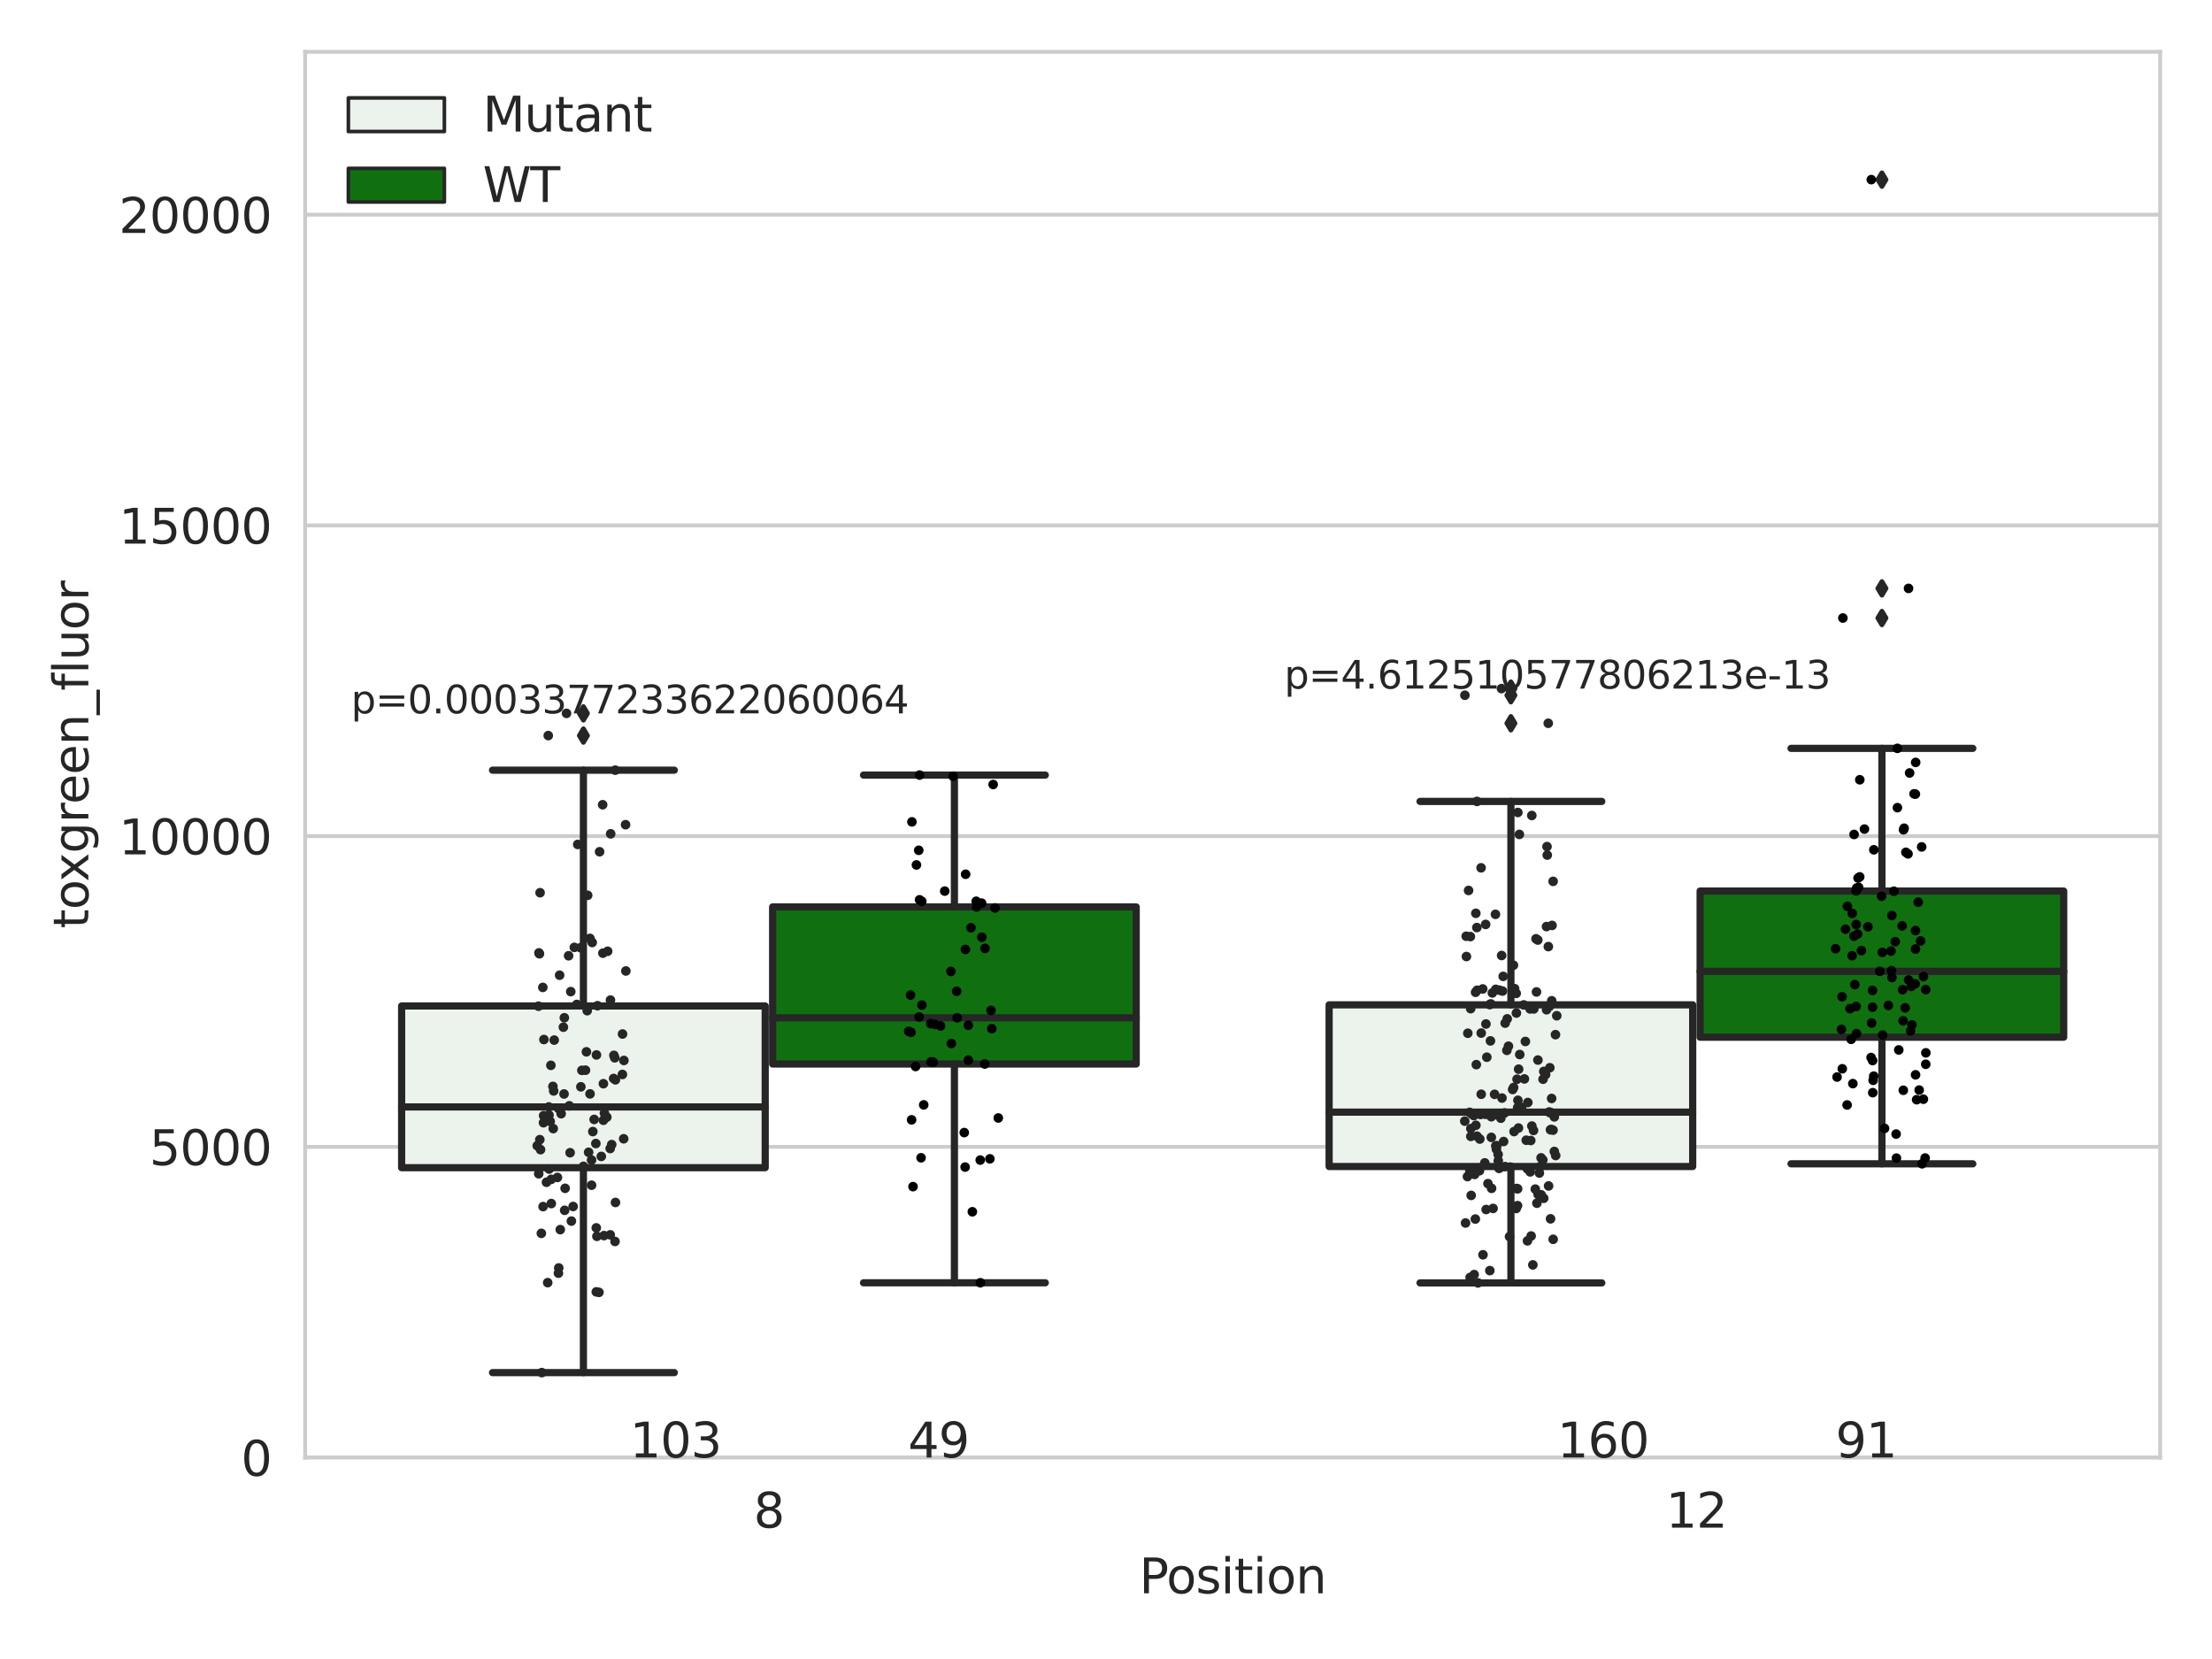 <?xml version="1.0" encoding="utf-8" standalone="no"?>
<!DOCTYPE svg PUBLIC "-//W3C//DTD SVG 1.1//EN"
  "http://www.w3.org/Graphics/SVG/1.1/DTD/svg11.dtd">
<svg xmlns:xlink="http://www.w3.org/1999/xlink" width="460.8pt" height="345.6pt" viewBox="0 0 460.8 345.6" xmlns="http://www.w3.org/2000/svg" version="1.1">
 <defs>
  <style type="text/css">*{stroke-linejoin: round; stroke-linecap: butt}</style>
 </defs>
 <g id="figure_1">
  <g id="patch_1">
   <path d="M 0 345.6 
L 460.8 345.6 
L 460.8 0 
L 0 0 
z
" style="fill: #ffffff"/>
  </g>
  <g id="axes_1">
   <g id="patch_2">
    <path d="M 63.571 303.64 
L 450 303.64 
L 450 10.8 
L 63.571 10.8 
z
" style="fill: #ffffff"/>
   </g>
   <g id="matplotlib.axis_1">
    <g id="xtick_1">
     <g id="text_1">
      <!-- 8 -->
      <g style="fill: #262626" transform="translate(156.997 318.238)scale(0.1 -0.1)">
       <defs>
        <path id="DejaVuSans-38" d="M 2034 2216 
Q 1584 2216 1326 1975 
Q 1069 1734 1069 1313 
Q 1069 891 1326 650 
Q 1584 409 2034 409 
Q 2484 409 2743 651 
Q 3003 894 3003 1313 
Q 3003 1734 2745 1975 
Q 2488 2216 2034 2216 
z
M 1403 2484 
Q 997 2584 770 2862 
Q 544 3141 544 3541 
Q 544 4100 942 4425 
Q 1341 4750 2034 4750 
Q 2731 4750 3128 4425 
Q 3525 4100 3525 3541 
Q 3525 3141 3298 2862 
Q 3072 2584 2669 2484 
Q 3125 2378 3379 2068 
Q 3634 1759 3634 1313 
Q 3634 634 3220 271 
Q 2806 -91 2034 -91 
Q 1263 -91 848 271 
Q 434 634 434 1313 
Q 434 1759 690 2068 
Q 947 2378 1403 2484 
z
M 1172 3481 
Q 1172 3119 1398 2916 
Q 1625 2713 2034 2713 
Q 2441 2713 2670 2916 
Q 2900 3119 2900 3481 
Q 2900 3844 2670 4047 
Q 2441 4250 2034 4250 
Q 1625 4250 1398 4047 
Q 1172 3844 1172 3481 
z
" transform="scale(0.016)"/>
       </defs>
       <use xlink:href="#DejaVuSans-38"/>
      </g>
     </g>
    </g>
    <g id="xtick_2">
     <g id="text_2">
      <!-- 12 -->
      <g style="fill: #262626" transform="translate(347.03 318.238)scale(0.1 -0.1)">
       <defs>
        <path id="DejaVuSans-31" d="M 794 531 
L 1825 531 
L 1825 4091 
L 703 3866 
L 703 4441 
L 1819 4666 
L 2450 4666 
L 2450 531 
L 3481 531 
L 3481 0 
L 794 0 
L 794 531 
z
" transform="scale(0.016)"/>
        <path id="DejaVuSans-32" d="M 1228 531 
L 3431 531 
L 3431 0 
L 469 0 
L 469 531 
Q 828 903 1448 1529 
Q 2069 2156 2228 2338 
Q 2531 2678 2651 2914 
Q 2772 3150 2772 3378 
Q 2772 3750 2511 3984 
Q 2250 4219 1831 4219 
Q 1534 4219 1204 4116 
Q 875 4013 500 3803 
L 500 4441 
Q 881 4594 1212 4672 
Q 1544 4750 1819 4750 
Q 2544 4750 2975 4387 
Q 3406 4025 3406 3419 
Q 3406 3131 3298 2873 
Q 3191 2616 2906 2266 
Q 2828 2175 2409 1742 
Q 1991 1309 1228 531 
z
" transform="scale(0.016)"/>
       </defs>
       <use xlink:href="#DejaVuSans-31"/>
       <use xlink:href="#DejaVuSans-32" x="63.623"/>
      </g>
     </g>
    </g>
    <g id="text_3">
     <!-- Position -->
     <g style="fill: #262626" transform="translate(237.322 331.917)scale(0.1 -0.1)">
      <defs>
       <path id="DejaVuSans-50" d="M 1259 4147 
L 1259 2394 
L 2053 2394 
Q 2494 2394 2734 2622 
Q 2975 2850 2975 3272 
Q 2975 3691 2734 3919 
Q 2494 4147 2053 4147 
L 1259 4147 
z
M 628 4666 
L 2053 4666 
Q 2838 4666 3239 4311 
Q 3641 3956 3641 3272 
Q 3641 2581 3239 2228 
Q 2838 1875 2053 1875 
L 1259 1875 
L 1259 0 
L 628 0 
L 628 4666 
z
" transform="scale(0.016)"/>
       <path id="DejaVuSans-6f" d="M 1959 3097 
Q 1497 3097 1228 2736 
Q 959 2375 959 1747 
Q 959 1119 1226 758 
Q 1494 397 1959 397 
Q 2419 397 2687 759 
Q 2956 1122 2956 1747 
Q 2956 2369 2687 2733 
Q 2419 3097 1959 3097 
z
M 1959 3584 
Q 2709 3584 3137 3096 
Q 3566 2609 3566 1747 
Q 3566 888 3137 398 
Q 2709 -91 1959 -91 
Q 1206 -91 779 398 
Q 353 888 353 1747 
Q 353 2609 779 3096 
Q 1206 3584 1959 3584 
z
" transform="scale(0.016)"/>
       <path id="DejaVuSans-73" d="M 2834 3397 
L 2834 2853 
Q 2591 2978 2328 3040 
Q 2066 3103 1784 3103 
Q 1356 3103 1142 2972 
Q 928 2841 928 2578 
Q 928 2378 1081 2264 
Q 1234 2150 1697 2047 
L 1894 2003 
Q 2506 1872 2764 1633 
Q 3022 1394 3022 966 
Q 3022 478 2636 193 
Q 2250 -91 1575 -91 
Q 1294 -91 989 -36 
Q 684 19 347 128 
L 347 722 
Q 666 556 975 473 
Q 1284 391 1588 391 
Q 1994 391 2212 530 
Q 2431 669 2431 922 
Q 2431 1156 2273 1281 
Q 2116 1406 1581 1522 
L 1381 1569 
Q 847 1681 609 1914 
Q 372 2147 372 2553 
Q 372 3047 722 3315 
Q 1072 3584 1716 3584 
Q 2034 3584 2315 3537 
Q 2597 3491 2834 3397 
z
" transform="scale(0.016)"/>
       <path id="DejaVuSans-69" d="M 603 3500 
L 1178 3500 
L 1178 0 
L 603 0 
L 603 3500 
z
M 603 4863 
L 1178 4863 
L 1178 4134 
L 603 4134 
L 603 4863 
z
" transform="scale(0.016)"/>
       <path id="DejaVuSans-74" d="M 1172 4494 
L 1172 3500 
L 2356 3500 
L 2356 3053 
L 1172 3053 
L 1172 1153 
Q 1172 725 1289 603 
Q 1406 481 1766 481 
L 2356 481 
L 2356 0 
L 1766 0 
Q 1100 0 847 248 
Q 594 497 594 1153 
L 594 3053 
L 172 3053 
L 172 3500 
L 594 3500 
L 594 4494 
L 1172 4494 
z
" transform="scale(0.016)"/>
       <path id="DejaVuSans-6e" d="M 3513 2113 
L 3513 0 
L 2938 0 
L 2938 2094 
Q 2938 2591 2744 2837 
Q 2550 3084 2163 3084 
Q 1697 3084 1428 2787 
Q 1159 2491 1159 1978 
L 1159 0 
L 581 0 
L 581 3500 
L 1159 3500 
L 1159 2956 
Q 1366 3272 1645 3428 
Q 1925 3584 2291 3584 
Q 2894 3584 3203 3211 
Q 3513 2838 3513 2113 
z
" transform="scale(0.016)"/>
      </defs>
      <use xlink:href="#DejaVuSans-50"/>
      <use xlink:href="#DejaVuSans-6f" x="56.678"/>
      <use xlink:href="#DejaVuSans-73" x="117.859"/>
      <use xlink:href="#DejaVuSans-69" x="169.959"/>
      <use xlink:href="#DejaVuSans-74" x="197.742"/>
      <use xlink:href="#DejaVuSans-69" x="236.951"/>
      <use xlink:href="#DejaVuSans-6f" x="264.734"/>
      <use xlink:href="#DejaVuSans-6e" x="325.916"/>
     </g>
    </g>
   </g>
   <g id="matplotlib.axis_2">
    <g id="ytick_1">
     <g id="line2d_1">
      <path d="M 63.571 303.64 
L 450 303.64 
" clip-path="url(#p9894e7ec28)" style="fill: none; stroke: #cccccc; stroke-width: 0.8; stroke-linecap: round"/>
     </g>
     <g id="text_4">
      <!-- 0 -->
      <g style="fill: #262626" transform="translate(50.209 307.439)scale(0.1 -0.1)">
       <defs>
        <path id="DejaVuSans-30" d="M 2034 4250 
Q 1547 4250 1301 3770 
Q 1056 3291 1056 2328 
Q 1056 1369 1301 889 
Q 1547 409 2034 409 
Q 2525 409 2770 889 
Q 3016 1369 3016 2328 
Q 3016 3291 2770 3770 
Q 2525 4250 2034 4250 
z
M 2034 4750 
Q 2819 4750 3233 4129 
Q 3647 3509 3647 2328 
Q 3647 1150 3233 529 
Q 2819 -91 2034 -91 
Q 1250 -91 836 529 
Q 422 1150 422 2328 
Q 422 3509 836 4129 
Q 1250 4750 2034 4750 
z
" transform="scale(0.016)"/>
       </defs>
       <use xlink:href="#DejaVuSans-30"/>
      </g>
     </g>
    </g>
    <g id="ytick_2">
     <g id="line2d_2">
      <path d="M 63.571 238.91 
L 450 238.91 
" clip-path="url(#p9894e7ec28)" style="fill: none; stroke: #cccccc; stroke-width: 0.8; stroke-linecap: round"/>
     </g>
     <g id="text_5">
      <!-- 5000 -->
      <g style="fill: #262626" transform="translate(31.121 242.709)scale(0.1 -0.1)">
       <defs>
        <path id="DejaVuSans-35" d="M 691 4666 
L 3169 4666 
L 3169 4134 
L 1269 4134 
L 1269 2991 
Q 1406 3038 1543 3061 
Q 1681 3084 1819 3084 
Q 2600 3084 3056 2656 
Q 3513 2228 3513 1497 
Q 3513 744 3044 326 
Q 2575 -91 1722 -91 
Q 1428 -91 1123 -41 
Q 819 9 494 109 
L 494 744 
Q 775 591 1075 516 
Q 1375 441 1709 441 
Q 2250 441 2565 725 
Q 2881 1009 2881 1497 
Q 2881 1984 2565 2268 
Q 2250 2553 1709 2553 
Q 1456 2553 1204 2497 
Q 953 2441 691 2322 
L 691 4666 
z
" transform="scale(0.016)"/>
       </defs>
       <use xlink:href="#DejaVuSans-35"/>
       <use xlink:href="#DejaVuSans-30" x="63.623"/>
       <use xlink:href="#DejaVuSans-30" x="127.246"/>
       <use xlink:href="#DejaVuSans-30" x="190.869"/>
      </g>
     </g>
    </g>
    <g id="ytick_3">
     <g id="line2d_3">
      <path d="M 63.571 174.18 
L 450 174.18 
" clip-path="url(#p9894e7ec28)" style="fill: none; stroke: #cccccc; stroke-width: 0.8; stroke-linecap: round"/>
     </g>
     <g id="text_6">
      <!-- 10000 -->
      <g style="fill: #262626" transform="translate(24.759 177.979)scale(0.1 -0.1)">
       <use xlink:href="#DejaVuSans-31"/>
       <use xlink:href="#DejaVuSans-30" x="63.623"/>
       <use xlink:href="#DejaVuSans-30" x="127.246"/>
       <use xlink:href="#DejaVuSans-30" x="190.869"/>
       <use xlink:href="#DejaVuSans-30" x="254.492"/>
      </g>
     </g>
    </g>
    <g id="ytick_4">
     <g id="line2d_4">
      <path d="M 63.571 109.45 
L 450 109.45 
" clip-path="url(#p9894e7ec28)" style="fill: none; stroke: #cccccc; stroke-width: 0.8; stroke-linecap: round"/>
     </g>
     <g id="text_7">
      <!-- 15000 -->
      <g style="fill: #262626" transform="translate(24.759 113.249)scale(0.1 -0.1)">
       <use xlink:href="#DejaVuSans-31"/>
       <use xlink:href="#DejaVuSans-35" x="63.623"/>
       <use xlink:href="#DejaVuSans-30" x="127.246"/>
       <use xlink:href="#DejaVuSans-30" x="190.869"/>
       <use xlink:href="#DejaVuSans-30" x="254.492"/>
      </g>
     </g>
    </g>
    <g id="ytick_5">
     <g id="line2d_5">
      <path d="M 63.571 44.719 
L 450 44.719 
" clip-path="url(#p9894e7ec28)" style="fill: none; stroke: #cccccc; stroke-width: 0.8; stroke-linecap: round"/>
     </g>
     <g id="text_8">
      <!-- 20000 -->
      <g style="fill: #262626" transform="translate(24.759 48.519)scale(0.1 -0.1)">
       <use xlink:href="#DejaVuSans-32"/>
       <use xlink:href="#DejaVuSans-30" x="63.623"/>
       <use xlink:href="#DejaVuSans-30" x="127.246"/>
       <use xlink:href="#DejaVuSans-30" x="190.869"/>
       <use xlink:href="#DejaVuSans-30" x="254.492"/>
      </g>
     </g>
    </g>
    <g id="text_9">
     <!-- toxgreen_fluor -->
     <g style="fill: #262626" transform="translate(18.401 193.415)rotate(-90)scale(0.1 -0.1)">
      <defs>
       <path id="DejaVuSans-78" d="M 3513 3500 
L 2247 1797 
L 3578 0 
L 2900 0 
L 1881 1375 
L 863 0 
L 184 0 
L 1544 1831 
L 300 3500 
L 978 3500 
L 1906 2253 
L 2834 3500 
L 3513 3500 
z
" transform="scale(0.016)"/>
       <path id="DejaVuSans-67" d="M 2906 1791 
Q 2906 2416 2648 2759 
Q 2391 3103 1925 3103 
Q 1463 3103 1205 2759 
Q 947 2416 947 1791 
Q 947 1169 1205 825 
Q 1463 481 1925 481 
Q 2391 481 2648 825 
Q 2906 1169 2906 1791 
z
M 3481 434 
Q 3481 -459 3084 -895 
Q 2688 -1331 1869 -1331 
Q 1566 -1331 1297 -1286 
Q 1028 -1241 775 -1147 
L 775 -588 
Q 1028 -725 1275 -790 
Q 1522 -856 1778 -856 
Q 2344 -856 2625 -561 
Q 2906 -266 2906 331 
L 2906 616 
Q 2728 306 2450 153 
Q 2172 0 1784 0 
Q 1141 0 747 490 
Q 353 981 353 1791 
Q 353 2603 747 3093 
Q 1141 3584 1784 3584 
Q 2172 3584 2450 3431 
Q 2728 3278 2906 2969 
L 2906 3500 
L 3481 3500 
L 3481 434 
z
" transform="scale(0.016)"/>
       <path id="DejaVuSans-72" d="M 2631 2963 
Q 2534 3019 2420 3045 
Q 2306 3072 2169 3072 
Q 1681 3072 1420 2755 
Q 1159 2438 1159 1844 
L 1159 0 
L 581 0 
L 581 3500 
L 1159 3500 
L 1159 2956 
Q 1341 3275 1631 3429 
Q 1922 3584 2338 3584 
Q 2397 3584 2469 3576 
Q 2541 3569 2628 3553 
L 2631 2963 
z
" transform="scale(0.016)"/>
       <path id="DejaVuSans-65" d="M 3597 1894 
L 3597 1613 
L 953 1613 
Q 991 1019 1311 708 
Q 1631 397 2203 397 
Q 2534 397 2845 478 
Q 3156 559 3463 722 
L 3463 178 
Q 3153 47 2828 -22 
Q 2503 -91 2169 -91 
Q 1331 -91 842 396 
Q 353 884 353 1716 
Q 353 2575 817 3079 
Q 1281 3584 2069 3584 
Q 2775 3584 3186 3129 
Q 3597 2675 3597 1894 
z
M 3022 2063 
Q 3016 2534 2758 2815 
Q 2500 3097 2075 3097 
Q 1594 3097 1305 2825 
Q 1016 2553 972 2059 
L 3022 2063 
z
" transform="scale(0.016)"/>
       <path id="DejaVuSans-5f" d="M 3263 -1063 
L 3263 -1509 
L -63 -1509 
L -63 -1063 
L 3263 -1063 
z
" transform="scale(0.016)"/>
       <path id="DejaVuSans-66" d="M 2375 4863 
L 2375 4384 
L 1825 4384 
Q 1516 4384 1395 4259 
Q 1275 4134 1275 3809 
L 1275 3500 
L 2222 3500 
L 2222 3053 
L 1275 3053 
L 1275 0 
L 697 0 
L 697 3053 
L 147 3053 
L 147 3500 
L 697 3500 
L 697 3744 
Q 697 4328 969 4595 
Q 1241 4863 1831 4863 
L 2375 4863 
z
" transform="scale(0.016)"/>
       <path id="DejaVuSans-6c" d="M 603 4863 
L 1178 4863 
L 1178 0 
L 603 0 
L 603 4863 
z
" transform="scale(0.016)"/>
       <path id="DejaVuSans-75" d="M 544 1381 
L 544 3500 
L 1119 3500 
L 1119 1403 
Q 1119 906 1312 657 
Q 1506 409 1894 409 
Q 2359 409 2629 706 
Q 2900 1003 2900 1516 
L 2900 3500 
L 3475 3500 
L 3475 0 
L 2900 0 
L 2900 538 
Q 2691 219 2414 64 
Q 2138 -91 1772 -91 
Q 1169 -91 856 284 
Q 544 659 544 1381 
z
M 1991 3584 
L 1991 3584 
z
" transform="scale(0.016)"/>
      </defs>
      <use xlink:href="#DejaVuSans-74"/>
      <use xlink:href="#DejaVuSans-6f" x="39.209"/>
      <use xlink:href="#DejaVuSans-78" x="97.266"/>
      <use xlink:href="#DejaVuSans-67" x="156.445"/>
      <use xlink:href="#DejaVuSans-72" x="219.922"/>
      <use xlink:href="#DejaVuSans-65" x="258.785"/>
      <use xlink:href="#DejaVuSans-65" x="320.309"/>
      <use xlink:href="#DejaVuSans-6e" x="381.832"/>
      <use xlink:href="#DejaVuSans-5f" x="445.211"/>
      <use xlink:href="#DejaVuSans-66" x="495.211"/>
      <use xlink:href="#DejaVuSans-6c" x="530.416"/>
      <use xlink:href="#DejaVuSans-75" x="558.199"/>
      <use xlink:href="#DejaVuSans-6f" x="621.578"/>
      <use xlink:href="#DejaVuSans-72" x="682.76"/>
     </g>
    </g>
   </g>
   <g id="patch_3">
    <path d="M 83.666 243.252 
L 159.406 243.252 
L 159.406 209.561 
L 83.666 209.561 
L 83.666 243.252 
z
" clip-path="url(#p9894e7ec28)" style="fill: #ecf2ec; stroke: #262626; stroke-width: 1.5; stroke-linejoin: miter"/>
   </g>
   <g id="patch_4">
    <path d="M 160.951 221.65 
L 236.691 221.65 
L 236.691 188.931 
L 160.951 188.931 
L 160.951 221.65 
z
" clip-path="url(#p9894e7ec28)" style="fill: #107010; stroke: #262626; stroke-width: 1.5; stroke-linejoin: miter"/>
   </g>
   <g id="patch_5">
    <path d="M 276.88 243.005 
L 352.62 243.005 
L 352.62 209.324 
L 276.88 209.324 
L 276.88 243.005 
z
" clip-path="url(#p9894e7ec28)" style="fill: #ecf2ec; stroke: #262626; stroke-width: 1.5; stroke-linejoin: miter"/>
   </g>
   <g id="patch_6">
    <path d="M 354.166 216.067 
L 429.906 216.067 
L 429.906 185.62 
L 354.166 185.62 
L 354.166 216.067 
z
" clip-path="url(#p9894e7ec28)" style="fill: #107010; stroke: #262626; stroke-width: 1.5; stroke-linejoin: miter"/>
   </g>
   <g id="patch_7">
    <path d="M 160.178 303.64 
L 160.178 303.64 
L 160.178 303.64 
L 160.178 303.64 
z
" clip-path="url(#p9894e7ec28)" style="fill: #ecf2ec; stroke: #262626; stroke-width: 0.75; stroke-linejoin: miter"/>
   </g>
   <g id="patch_8">
    <path d="M 160.178 303.64 
L 160.178 303.64 
L 160.178 303.64 
L 160.178 303.64 
z
" clip-path="url(#p9894e7ec28)" style="fill: #107010; stroke: #262626; stroke-width: 0.75; stroke-linejoin: miter"/>
   </g>
   <g id="PathCollection_1"/>
   <g id="PathCollection_2"/>
   <g id="line2d_6">
    <path d="M 121.536 243.252 
L 121.536 285.94 
" clip-path="url(#p9894e7ec28)" style="fill: none; stroke: #262626; stroke-width: 1.5; stroke-linecap: round"/>
   </g>
   <g id="line2d_7">
    <path d="M 121.536 209.561 
L 121.536 160.439 
" clip-path="url(#p9894e7ec28)" style="fill: none; stroke: #262626; stroke-width: 1.5; stroke-linecap: round"/>
   </g>
   <g id="line2d_8">
    <path d="M 102.601 285.94 
L 140.471 285.94 
" clip-path="url(#p9894e7ec28)" style="fill: none; stroke: #262626; stroke-width: 1.5; stroke-linecap: round"/>
   </g>
   <g id="line2d_9">
    <path d="M 102.601 160.439 
L 140.471 160.439 
" clip-path="url(#p9894e7ec28)" style="fill: none; stroke: #262626; stroke-width: 1.5; stroke-linecap: round"/>
   </g>
   <g id="line2d_10">
    <defs>
     <path id="m80d121a111" d="M -0 1.414 
L 0.849 0 
L 0 -1.414 
L -0.849 -0 
z
" style="stroke: #262626; stroke-linejoin: miter"/>
    </defs>
    <g clip-path="url(#p9894e7ec28)">
     <use xlink:href="#m80d121a111" x="121.536" y="153.234" style="fill: #262626; stroke: #262626; stroke-linejoin: miter"/>
     <use xlink:href="#m80d121a111" x="121.536" y="148.607" style="fill: #262626; stroke: #262626; stroke-linejoin: miter"/>
    </g>
   </g>
   <g id="line2d_11">
    <path d="M 198.821 221.65 
L 198.821 267.226 
" clip-path="url(#p9894e7ec28)" style="fill: none; stroke: #262626; stroke-width: 1.5; stroke-linecap: round"/>
   </g>
   <g id="line2d_12">
    <path d="M 198.821 188.931 
L 198.821 161.46 
" clip-path="url(#p9894e7ec28)" style="fill: none; stroke: #262626; stroke-width: 1.5; stroke-linecap: round"/>
   </g>
   <g id="line2d_13">
    <path d="M 179.886 267.226 
L 217.756 267.226 
" clip-path="url(#p9894e7ec28)" style="fill: none; stroke: #262626; stroke-width: 1.5; stroke-linecap: round"/>
   </g>
   <g id="line2d_14">
    <path d="M 179.886 161.46 
L 217.756 161.46 
" clip-path="url(#p9894e7ec28)" style="fill: none; stroke: #262626; stroke-width: 1.5; stroke-linecap: round"/>
   </g>
   <g id="line2d_15"/>
   <g id="line2d_16">
    <path d="M 314.75 243.005 
L 314.75 267.252 
" clip-path="url(#p9894e7ec28)" style="fill: none; stroke: #262626; stroke-width: 1.5; stroke-linecap: round"/>
   </g>
   <g id="line2d_17">
    <path d="M 314.75 209.324 
L 314.75 166.951 
" clip-path="url(#p9894e7ec28)" style="fill: none; stroke: #262626; stroke-width: 1.5; stroke-linecap: round"/>
   </g>
   <g id="line2d_18">
    <path d="M 295.815 267.252 
L 333.685 267.252 
" clip-path="url(#p9894e7ec28)" style="fill: none; stroke: #262626; stroke-width: 1.5; stroke-linecap: round"/>
   </g>
   <g id="line2d_19">
    <path d="M 295.815 166.951 
L 333.685 166.951 
" clip-path="url(#p9894e7ec28)" style="fill: none; stroke: #262626; stroke-width: 1.5; stroke-linecap: round"/>
   </g>
   <g id="line2d_20">
    <g clip-path="url(#p9894e7ec28)">
     <use xlink:href="#m80d121a111" x="314.75" y="144.833" style="fill: #262626; stroke: #262626; stroke-linejoin: miter"/>
     <use xlink:href="#m80d121a111" x="314.75" y="143.447" style="fill: #262626; stroke: #262626; stroke-linejoin: miter"/>
     <use xlink:href="#m80d121a111" x="314.75" y="150.671" style="fill: #262626; stroke: #262626; stroke-linejoin: miter"/>
    </g>
   </g>
   <g id="line2d_21">
    <path d="M 392.036 216.067 
L 392.036 242.439 
" clip-path="url(#p9894e7ec28)" style="fill: none; stroke: #262626; stroke-width: 1.5; stroke-linecap: round"/>
   </g>
   <g id="line2d_22">
    <path d="M 392.036 185.62 
L 392.036 155.9 
" clip-path="url(#p9894e7ec28)" style="fill: none; stroke: #262626; stroke-width: 1.5; stroke-linecap: round"/>
   </g>
   <g id="line2d_23">
    <path d="M 373.101 242.439 
L 410.971 242.439 
" clip-path="url(#p9894e7ec28)" style="fill: none; stroke: #262626; stroke-width: 1.5; stroke-linecap: round"/>
   </g>
   <g id="line2d_24">
    <path d="M 373.101 155.9 
L 410.971 155.9 
" clip-path="url(#p9894e7ec28)" style="fill: none; stroke: #262626; stroke-width: 1.5; stroke-linecap: round"/>
   </g>
   <g id="line2d_25">
    <g clip-path="url(#p9894e7ec28)">
     <use xlink:href="#m80d121a111" x="392.036" y="128.746" style="fill: #262626; stroke: #262626; stroke-linejoin: miter"/>
     <use xlink:href="#m80d121a111" x="392.036" y="37.422" style="fill: #262626; stroke: #262626; stroke-linejoin: miter"/>
     <use xlink:href="#m80d121a111" x="392.036" y="122.572" style="fill: #262626; stroke: #262626; stroke-linejoin: miter"/>
    </g>
   </g>
   <g id="line2d_26">
    <path d="M 83.666 230.597 
L 159.406 230.597 
" clip-path="url(#p9894e7ec28)" style="fill: none; stroke: #262626; stroke-width: 1.5; stroke-linecap: round"/>
   </g>
   <g id="line2d_27">
    <path d="M 160.951 212.025 
L 236.691 212.025 
" clip-path="url(#p9894e7ec28)" style="fill: none; stroke: #262626; stroke-width: 1.5; stroke-linecap: round"/>
   </g>
   <g id="line2d_28">
    <path d="M 276.88 231.682 
L 352.62 231.682 
" clip-path="url(#p9894e7ec28)" style="fill: none; stroke: #262626; stroke-width: 1.5; stroke-linecap: round"/>
   </g>
   <g id="line2d_29">
    <path d="M 354.166 202.349 
L 429.906 202.349 
" clip-path="url(#p9894e7ec28)" style="fill: none; stroke: #262626; stroke-width: 1.5; stroke-linecap: round"/>
   </g>
   <g id="patch_9">
    <path d="M 63.571 303.64 
L 63.571 10.8 
" style="fill: none; stroke: #cccccc; stroke-width: 0.8; stroke-linejoin: miter; stroke-linecap: square"/>
   </g>
   <g id="patch_10">
    <path d="M 450 303.64 
L 450 10.8 
" style="fill: none; stroke: #cccccc; stroke-width: 0.8; stroke-linejoin: miter; stroke-linecap: square"/>
   </g>
   <g id="patch_11">
    <path d="M 63.571 303.64 
L 450 303.64 
" style="fill: none; stroke: #cccccc; stroke-width: 0.8; stroke-linejoin: miter; stroke-linecap: square"/>
   </g>
   <g id="patch_12">
    <path d="M 63.571 10.8 
L 450 10.8 
" style="fill: none; stroke: #cccccc; stroke-width: 0.8; stroke-linejoin: miter; stroke-linecap: square"/>
   </g>
   <g id="PathCollection_3">
    <defs>
     <path id="C0_0_68ecf2fc7e" d="M 0 1 
C 0.265 1 0.52 0.895 0.707 0.707 
C 0.895 0.52 1 0.265 1 -0 
C 1 -0.265 0.895 -0.52 0.707 -0.707 
C 0.52 -0.895 0.265 -1 0 -1 
C -0.265 -1 -0.52 -0.895 -0.707 -0.707 
C -0.895 -0.52 -1 -0.265 -1 0 
C -1 0.265 -0.895 0.52 -0.707 0.707 
C -0.52 0.895 -0.265 1 0 1 
z
"/>
    </defs>
    <g clip-path="url(#p9894e7ec28)">
     <use xlink:href="#C0_0_68ecf2fc7e" x="119.643" y="197.355" style="fill: #262626"/>
    </g>
    <g clip-path="url(#p9894e7ec28)">
     <use xlink:href="#C0_0_68ecf2fc7e" x="117.5" y="227.895" style="fill: #262626"/>
    </g>
    <g clip-path="url(#p9894e7ec28)">
     <use xlink:href="#C0_0_68ecf2fc7e" x="129.971" y="220.914" style="fill: #262626"/>
    </g>
    <g clip-path="url(#p9894e7ec28)">
     <use xlink:href="#C0_0_68ecf2fc7e" x="114.828" y="245.68" style="fill: #262626"/>
    </g>
    <g clip-path="url(#p9894e7ec28)">
     <use xlink:href="#C0_0_68ecf2fc7e" x="129.685" y="215.404" style="fill: #262626"/>
    </g>
    <g clip-path="url(#p9894e7ec28)">
     <use xlink:href="#C0_0_68ecf2fc7e" x="125.544" y="167.64" style="fill: #262626"/>
    </g>
    <g clip-path="url(#p9894e7ec28)">
     <use xlink:href="#C0_0_68ecf2fc7e" x="117.562" y="212.016" style="fill: #262626"/>
    </g>
    <g clip-path="url(#p9894e7ec28)">
     <use xlink:href="#C0_0_68ecf2fc7e" x="117.365" y="213.98" style="fill: #262626"/>
    </g>
    <g clip-path="url(#p9894e7ec28)">
     <use xlink:href="#C0_0_68ecf2fc7e" x="124.347" y="257.547" style="fill: #262626"/>
    </g>
    <g clip-path="url(#p9894e7ec28)">
     <use xlink:href="#C0_0_68ecf2fc7e" x="124.128" y="238.218" style="fill: #262626"/>
    </g>
    <g clip-path="url(#p9894e7ec28)">
     <use xlink:href="#C0_0_68ecf2fc7e" x="122.327" y="210.542" style="fill: #262626"/>
    </g>
    <g clip-path="url(#p9894e7ec28)">
     <use xlink:href="#C0_0_68ecf2fc7e" x="117.725" y="247.548" style="fill: #262626"/>
    </g>
    <g clip-path="url(#p9894e7ec28)">
     <use xlink:href="#C0_0_68ecf2fc7e" x="114.618" y="233.624" style="fill: #262626"/>
    </g>
    <g clip-path="url(#p9894e7ec28)">
     <use xlink:href="#C0_0_68ecf2fc7e" x="116.579" y="203.156" style="fill: #262626"/>
    </g>
    <g clip-path="url(#p9894e7ec28)">
     <use xlink:href="#C0_0_68ecf2fc7e" x="114.399" y="243.535" style="fill: #262626"/>
    </g>
    <g clip-path="url(#p9894e7ec28)">
     <use xlink:href="#C0_0_68ecf2fc7e" x="124.906" y="177.436" style="fill: #262626"/>
    </g>
    <g clip-path="url(#p9894e7ec28)">
     <use xlink:href="#C0_0_68ecf2fc7e" x="125.59" y="198.563" style="fill: #262626"/>
    </g>
    <g clip-path="url(#p9894e7ec28)">
     <use xlink:href="#C0_0_68ecf2fc7e" x="128.207" y="224.945" style="fill: #262626"/>
    </g>
    <g clip-path="url(#p9894e7ec28)">
     <use xlink:href="#C0_0_68ecf2fc7e" x="125.908" y="231.893" style="fill: #262626"/>
    </g>
    <g clip-path="url(#p9894e7ec28)">
     <use xlink:href="#C0_0_68ecf2fc7e" x="119.393" y="251.333" style="fill: #262626"/>
    </g>
    <g clip-path="url(#p9894e7ec28)">
     <use xlink:href="#C0_0_68ecf2fc7e" x="130.317" y="171.8" style="fill: #262626"/>
    </g>
    <g clip-path="url(#p9894e7ec28)">
     <use xlink:href="#C0_0_68ecf2fc7e" x="121.971" y="222.947" style="fill: #262626"/>
    </g>
    <g clip-path="url(#p9894e7ec28)">
     <use xlink:href="#C0_0_68ecf2fc7e" x="127.428" y="238.444" style="fill: #262626"/>
    </g>
    <g clip-path="url(#p9894e7ec28)">
     <use xlink:href="#C0_0_68ecf2fc7e" x="112.377" y="198.693" style="fill: #262626"/>
    </g>
    <g clip-path="url(#p9894e7ec28)">
     <use xlink:href="#C0_0_68ecf2fc7e" x="112.511" y="185.969" style="fill: #262626"/>
    </g>
    <g clip-path="url(#p9894e7ec28)">
     <use xlink:href="#C0_0_68ecf2fc7e" x="114.213" y="153.234" style="fill: #262626"/>
    </g>
    <g clip-path="url(#p9894e7ec28)">
     <use xlink:href="#C0_0_68ecf2fc7e" x="118.764" y="240.133" style="fill: #262626"/>
    </g>
    <g clip-path="url(#p9894e7ec28)">
     <use xlink:href="#C0_0_68ecf2fc7e" x="126.587" y="198.168" style="fill: #262626"/>
    </g>
    <g clip-path="url(#p9894e7ec28)">
     <use xlink:href="#C0_0_68ecf2fc7e" x="118.452" y="199.102" style="fill: #262626"/>
    </g>
    <g clip-path="url(#p9894e7ec28)">
     <use xlink:href="#C0_0_68ecf2fc7e" x="116.899" y="232.004" style="fill: #262626"/>
    </g>
    <g clip-path="url(#p9894e7ec28)">
     <use xlink:href="#C0_0_68ecf2fc7e" x="122.62" y="240.045" style="fill: #262626"/>
    </g>
    <g clip-path="url(#p9894e7ec28)">
     <use xlink:href="#C0_0_68ecf2fc7e" x="112.175" y="209.612" style="fill: #262626"/>
    </g>
    <g clip-path="url(#p9894e7ec28)">
     <use xlink:href="#C0_0_68ecf2fc7e" x="118.597" y="230.362" style="fill: #262626"/>
    </g>
    <g clip-path="url(#p9894e7ec28)">
     <use xlink:href="#C0_0_68ecf2fc7e" x="119.032" y="254.373" style="fill: #262626"/>
    </g>
    <g clip-path="url(#p9894e7ec28)">
     <use xlink:href="#C0_0_68ecf2fc7e" x="125.702" y="225.759" style="fill: #262626"/>
    </g>
    <g clip-path="url(#p9894e7ec28)">
     <use xlink:href="#C0_0_68ecf2fc7e" x="126.41" y="232.725" style="fill: #262626"/>
    </g>
    <g clip-path="url(#p9894e7ec28)">
     <use xlink:href="#C0_0_68ecf2fc7e" x="116.714" y="256.152" style="fill: #262626"/>
    </g>
    <g clip-path="url(#p9894e7ec28)">
     <use xlink:href="#C0_0_68ecf2fc7e" x="115.185" y="226.315" style="fill: #262626"/>
    </g>
    <g clip-path="url(#p9894e7ec28)">
     <use xlink:href="#C0_0_68ecf2fc7e" x="114.095" y="267.198" style="fill: #262626"/>
    </g>
    <g clip-path="url(#p9894e7ec28)">
     <use xlink:href="#C0_0_68ecf2fc7e" x="125.265" y="240.903" style="fill: #262626"/>
    </g>
    <g clip-path="url(#p9894e7ec28)">
     <use xlink:href="#C0_0_68ecf2fc7e" x="125.831" y="257.399" style="fill: #262626"/>
    </g>
    <g clip-path="url(#p9894e7ec28)">
     <use xlink:href="#C0_0_68ecf2fc7e" x="114.373" y="232.298" style="fill: #262626"/>
    </g>
    <g clip-path="url(#p9894e7ec28)">
     <use xlink:href="#C0_0_68ecf2fc7e" x="127.169" y="208.34" style="fill: #262626"/>
    </g>
    <g clip-path="url(#p9894e7ec28)">
     <use xlink:href="#C0_0_68ecf2fc7e" x="130.379" y="202.272" style="fill: #262626"/>
    </g>
    <g clip-path="url(#p9894e7ec28)">
     <use xlink:href="#C0_0_68ecf2fc7e" x="112.226" y="244.516" style="fill: #262626"/>
    </g>
    <g clip-path="url(#p9894e7ec28)">
     <use xlink:href="#C0_0_68ecf2fc7e" x="116.128" y="245.278" style="fill: #262626"/>
    </g>
    <g clip-path="url(#p9894e7ec28)">
     <use xlink:href="#C0_0_68ecf2fc7e" x="114.846" y="250.726" style="fill: #262626"/>
    </g>
    <g clip-path="url(#p9894e7ec28)">
     <use xlink:href="#C0_0_68ecf2fc7e" x="124.218" y="255.786" style="fill: #262626"/>
    </g>
    <g clip-path="url(#p9894e7ec28)">
     <use xlink:href="#C0_0_68ecf2fc7e" x="127.113" y="239.256" style="fill: #262626"/>
    </g>
    <g clip-path="url(#p9894e7ec28)">
     <use xlink:href="#C0_0_68ecf2fc7e" x="124.476" y="209.51" style="fill: #262626"/>
    </g>
    <g clip-path="url(#p9894e7ec28)">
     <use xlink:href="#C0_0_68ecf2fc7e" x="113.655" y="233.521" style="fill: #262626"/>
    </g>
    <g clip-path="url(#p9894e7ec28)">
     <use xlink:href="#C0_0_68ecf2fc7e" x="128.171" y="160.439" style="fill: #262626"/>
    </g>
    <g clip-path="url(#p9894e7ec28)">
     <use xlink:href="#C0_0_68ecf2fc7e" x="116.332" y="265.221" style="fill: #262626"/>
    </g>
    <g clip-path="url(#p9894e7ec28)">
     <use xlink:href="#C0_0_68ecf2fc7e" x="118.9" y="206.571" style="fill: #262626"/>
    </g>
    <g clip-path="url(#p9894e7ec28)">
     <use xlink:href="#C0_0_68ecf2fc7e" x="123.775" y="233.195" style="fill: #262626"/>
    </g>
    <g clip-path="url(#p9894e7ec28)">
     <use xlink:href="#C0_0_68ecf2fc7e" x="114.326" y="230.597" style="fill: #262626"/>
    </g>
    <g clip-path="url(#p9894e7ec28)">
     <use xlink:href="#C0_0_68ecf2fc7e" x="128.214" y="250.494" style="fill: #262626"/>
    </g>
    <g clip-path="url(#p9894e7ec28)">
     <use xlink:href="#C0_0_68ecf2fc7e" x="124.222" y="269.119" style="fill: #262626"/>
    </g>
    <g clip-path="url(#p9894e7ec28)">
     <use xlink:href="#C0_0_68ecf2fc7e" x="122.9" y="195.487" style="fill: #262626"/>
    </g>
    <g clip-path="url(#p9894e7ec28)">
     <use xlink:href="#C0_0_68ecf2fc7e" x="118.017" y="148.607" style="fill: #262626"/>
    </g>
    <g clip-path="url(#p9894e7ec28)">
     <use xlink:href="#C0_0_68ecf2fc7e" x="113.135" y="251.358" style="fill: #262626"/>
    </g>
    <g clip-path="url(#p9894e7ec28)">
     <use xlink:href="#C0_0_68ecf2fc7e" x="116.398" y="264.136" style="fill: #262626"/>
    </g>
    <g clip-path="url(#p9894e7ec28)">
     <use xlink:href="#C0_0_68ecf2fc7e" x="113.078" y="205.696" style="fill: #262626"/>
    </g>
    <g clip-path="url(#p9894e7ec28)">
     <use xlink:href="#C0_0_68ecf2fc7e" x="128.12" y="258.617" style="fill: #262626"/>
    </g>
    <g clip-path="url(#p9894e7ec28)">
     <use xlink:href="#C0_0_68ecf2fc7e" x="123.235" y="246.904" style="fill: #262626"/>
    </g>
    <g clip-path="url(#p9894e7ec28)">
     <use xlink:href="#C0_0_68ecf2fc7e" x="123.232" y="241.661" style="fill: #262626"/>
    </g>
    <g clip-path="url(#p9894e7ec28)">
     <use xlink:href="#C0_0_68ecf2fc7e" x="127.89" y="219.85" style="fill: #262626"/>
    </g>
    <g clip-path="url(#p9894e7ec28)">
     <use xlink:href="#C0_0_68ecf2fc7e" x="113.219" y="233.884" style="fill: #262626"/>
    </g>
    <g clip-path="url(#p9894e7ec28)">
     <use xlink:href="#C0_0_68ecf2fc7e" x="127.215" y="173.699" style="fill: #262626"/>
    </g>
    <g clip-path="url(#p9894e7ec28)">
     <use xlink:href="#C0_0_68ecf2fc7e" x="117.631" y="252.129" style="fill: #262626"/>
    </g>
    <g clip-path="url(#p9894e7ec28)">
     <use xlink:href="#C0_0_68ecf2fc7e" x="121.007" y="226.401" style="fill: #262626"/>
    </g>
    <g clip-path="url(#p9894e7ec28)">
     <use xlink:href="#C0_0_68ecf2fc7e" x="125.701" y="233.371" style="fill: #262626"/>
    </g>
    <g clip-path="url(#p9894e7ec28)">
     <use xlink:href="#C0_0_68ecf2fc7e" x="127.832" y="224.669" style="fill: #262626"/>
    </g>
    <g clip-path="url(#p9894e7ec28)">
     <use xlink:href="#C0_0_68ecf2fc7e" x="115.34" y="227.264" style="fill: #262626"/>
    </g>
    <g clip-path="url(#p9894e7ec28)">
     <use xlink:href="#C0_0_68ecf2fc7e" x="115.25" y="235.109" style="fill: #262626"/>
    </g>
    <g clip-path="url(#p9894e7ec28)">
     <use xlink:href="#C0_0_68ecf2fc7e" x="121.215" y="222.974" style="fill: #262626"/>
    </g>
    <g clip-path="url(#p9894e7ec28)">
     <use xlink:href="#C0_0_68ecf2fc7e" x="129.656" y="223.827" style="fill: #262626"/>
    </g>
    <g clip-path="url(#p9894e7ec28)">
     <use xlink:href="#C0_0_68ecf2fc7e" x="112.27" y="198.504" style="fill: #262626"/>
    </g>
    <g clip-path="url(#p9894e7ec28)">
     <use xlink:href="#C0_0_68ecf2fc7e" x="112.865" y="285.94" style="fill: #262626"/>
    </g>
    <g clip-path="url(#p9894e7ec28)">
     <use xlink:href="#C0_0_68ecf2fc7e" x="113.31" y="216.554" style="fill: #262626"/>
    </g>
    <g clip-path="url(#p9894e7ec28)">
     <use xlink:href="#C0_0_68ecf2fc7e" x="116.387" y="230.949" style="fill: #262626"/>
    </g>
    <g clip-path="url(#p9894e7ec28)">
     <use xlink:href="#C0_0_68ecf2fc7e" x="129.923" y="237.229" style="fill: #262626"/>
    </g>
    <g clip-path="url(#p9894e7ec28)">
     <use xlink:href="#C0_0_68ecf2fc7e" x="123.5" y="235.727" style="fill: #262626"/>
    </g>
    <g clip-path="url(#p9894e7ec28)">
     <use xlink:href="#C0_0_68ecf2fc7e" x="120.934" y="197.429" style="fill: #262626"/>
    </g>
    <g clip-path="url(#p9894e7ec28)">
     <use xlink:href="#C0_0_68ecf2fc7e" x="115.449" y="216.67" style="fill: #262626"/>
    </g>
    <g clip-path="url(#p9894e7ec28)">
     <use xlink:href="#C0_0_68ecf2fc7e" x="121.542" y="242.969" style="fill: #262626"/>
    </g>
    <g clip-path="url(#p9894e7ec28)">
     <use xlink:href="#C0_0_68ecf2fc7e" x="114.758" y="221.93" style="fill: #262626"/>
    </g>
    <g clip-path="url(#p9894e7ec28)">
     <use xlink:href="#C0_0_68ecf2fc7e" x="124.254" y="219.763" style="fill: #262626"/>
    </g>
    <g clip-path="url(#p9894e7ec28)">
     <use xlink:href="#C0_0_68ecf2fc7e" x="122.914" y="227.878" style="fill: #262626"/>
    </g>
    <g clip-path="url(#p9894e7ec28)">
     <use xlink:href="#C0_0_68ecf2fc7e" x="128.069" y="220.36" style="fill: #262626"/>
    </g>
    <g clip-path="url(#p9894e7ec28)">
     <use xlink:href="#C0_0_68ecf2fc7e" x="122.165" y="219.114" style="fill: #262626"/>
    </g>
    <g clip-path="url(#p9894e7ec28)">
     <use xlink:href="#C0_0_68ecf2fc7e" x="127.127" y="257.235" style="fill: #262626"/>
    </g>
    <g clip-path="url(#p9894e7ec28)">
     <use xlink:href="#C0_0_68ecf2fc7e" x="112.606" y="239.496" style="fill: #262626"/>
    </g>
    <g clip-path="url(#p9894e7ec28)">
     <use xlink:href="#C0_0_68ecf2fc7e" x="112.776" y="256.928" style="fill: #262626"/>
    </g>
    <g clip-path="url(#p9894e7ec28)">
     <use xlink:href="#C0_0_68ecf2fc7e" x="120.352" y="175.913" style="fill: #262626"/>
    </g>
    <g clip-path="url(#p9894e7ec28)">
     <use xlink:href="#C0_0_68ecf2fc7e" x="120.166" y="209.242" style="fill: #262626"/>
    </g>
    <g clip-path="url(#p9894e7ec28)">
     <use xlink:href="#C0_0_68ecf2fc7e" x="111.917" y="238.676" style="fill: #262626"/>
    </g>
    <g clip-path="url(#p9894e7ec28)">
     <use xlink:href="#C0_0_68ecf2fc7e" x="123.368" y="196.339" style="fill: #262626"/>
    </g>
    <g clip-path="url(#p9894e7ec28)">
     <use xlink:href="#C0_0_68ecf2fc7e" x="124.776" y="269.221" style="fill: #262626"/>
    </g>
    <g clip-path="url(#p9894e7ec28)">
     <use xlink:href="#C0_0_68ecf2fc7e" x="113.241" y="232.411" style="fill: #262626"/>
    </g>
    <g clip-path="url(#p9894e7ec28)">
     <use xlink:href="#C0_0_68ecf2fc7e" x="112.452" y="237.408" style="fill: #262626"/>
    </g>
    <g clip-path="url(#p9894e7ec28)">
     <use xlink:href="#C0_0_68ecf2fc7e" x="113.842" y="246.285" style="fill: #262626"/>
    </g>
    <g clip-path="url(#p9894e7ec28)">
     <use xlink:href="#C0_0_68ecf2fc7e" x="122.424" y="186.507" style="fill: #262626"/>
    </g>
   </g>
   <g id="PathCollection_4">
    <defs>
     <path id="C1_0_d4d4a822da" d="M 0 1 
C 0.265 1 0.52 0.895 0.707 0.707 
C 0.895 0.52 1 0.265 1 -0 
C 1 -0.265 0.895 -0.52 0.707 -0.707 
C 0.52 -0.895 0.265 -1 0 -1 
C -0.265 -1 -0.52 -0.895 -0.707 -0.707 
C -0.895 -0.52 -1 -0.265 -1 0 
C -1 0.265 -0.895 0.52 -0.707 0.707 
C -0.52 0.895 -0.265 1 0 1 
z
"/>
    </defs>
    <g clip-path="url(#p9894e7ec28)">
     <use xlink:href="#C1_0_d4d4a822da" x="200.87" y="235.936"/>
    </g>
    <g clip-path="url(#p9894e7ec28)">
     <use xlink:href="#C1_0_d4d4a822da" x="204.232" y="267.226"/>
    </g>
    <g clip-path="url(#p9894e7ec28)">
     <use xlink:href="#C1_0_d4d4a822da" x="189.898" y="233.284"/>
    </g>
    <g clip-path="url(#p9894e7ec28)">
     <use xlink:href="#C1_0_d4d4a822da" x="193.891" y="213.251"/>
    </g>
    <g clip-path="url(#p9894e7ec28)">
     <use xlink:href="#C1_0_d4d4a822da" x="192.025" y="187.766"/>
    </g>
    <g clip-path="url(#p9894e7ec28)">
     <use xlink:href="#C1_0_d4d4a822da" x="192.427" y="230.165"/>
    </g>
    <g clip-path="url(#p9894e7ec28)">
     <use xlink:href="#C1_0_d4d4a822da" x="189.972" y="171.211"/>
    </g>
    <g clip-path="url(#p9894e7ec28)">
     <use xlink:href="#C1_0_d4d4a822da" x="207.289" y="189.15"/>
    </g>
    <g clip-path="url(#p9894e7ec28)">
     <use xlink:href="#C1_0_d4d4a822da" x="191.472" y="211.853"/>
    </g>
    <g clip-path="url(#p9894e7ec28)">
     <use xlink:href="#C1_0_d4d4a822da" x="199.398" y="212.025"/>
    </g>
    <g clip-path="url(#p9894e7ec28)">
     <use xlink:href="#C1_0_d4d4a822da" x="199.289" y="206.504"/>
    </g>
    <g clip-path="url(#p9894e7ec28)">
     <use xlink:href="#C1_0_d4d4a822da" x="201.723" y="213.593"/>
    </g>
    <g clip-path="url(#p9894e7ec28)">
     <use xlink:href="#C1_0_d4d4a822da" x="206.449" y="210.484"/>
    </g>
    <g clip-path="url(#p9894e7ec28)">
     <use xlink:href="#C1_0_d4d4a822da" x="204.2" y="241.666"/>
    </g>
    <g clip-path="url(#p9894e7ec28)">
     <use xlink:href="#C1_0_d4d4a822da" x="207.962" y="232.894"/>
    </g>
    <g clip-path="url(#p9894e7ec28)">
     <use xlink:href="#C1_0_d4d4a822da" x="191.875" y="241.187"/>
    </g>
    <g clip-path="url(#p9894e7ec28)">
     <use xlink:href="#C1_0_d4d4a822da" x="189.296" y="214.845"/>
    </g>
    <g clip-path="url(#p9894e7ec28)">
     <use xlink:href="#C1_0_d4d4a822da" x="206.893" y="163.427"/>
    </g>
    <g clip-path="url(#p9894e7ec28)">
     <use xlink:href="#C1_0_d4d4a822da" x="191.563" y="161.46"/>
    </g>
    <g clip-path="url(#p9894e7ec28)">
     <use xlink:href="#C1_0_d4d4a822da" x="198.087" y="202.363"/>
    </g>
    <g clip-path="url(#p9894e7ec28)">
     <use xlink:href="#C1_0_d4d4a822da" x="206.613" y="214.292"/>
    </g>
    <g clip-path="url(#p9894e7ec28)">
     <use xlink:href="#C1_0_d4d4a822da" x="189.775" y="215.057"/>
    </g>
    <g clip-path="url(#p9894e7ec28)">
     <use xlink:href="#C1_0_d4d4a822da" x="195.941" y="213.733"/>
    </g>
    <g clip-path="url(#p9894e7ec28)">
     <use xlink:href="#C1_0_d4d4a822da" x="205.202" y="197.57"/>
    </g>
    <g clip-path="url(#p9894e7ec28)">
     <use xlink:href="#C1_0_d4d4a822da" x="201.154" y="182.125"/>
    </g>
    <g clip-path="url(#p9894e7ec28)">
     <use xlink:href="#C1_0_d4d4a822da" x="194.405" y="221.264"/>
    </g>
    <g clip-path="url(#p9894e7ec28)">
     <use xlink:href="#C1_0_d4d4a822da" x="201.724" y="220.847"/>
    </g>
    <g clip-path="url(#p9894e7ec28)">
     <use xlink:href="#C1_0_d4d4a822da" x="206.208" y="241.407"/>
    </g>
    <g clip-path="url(#p9894e7ec28)">
     <use xlink:href="#C1_0_d4d4a822da" x="190.912" y="180.182"/>
    </g>
    <g clip-path="url(#p9894e7ec28)">
     <use xlink:href="#C1_0_d4d4a822da" x="204.494" y="188.145"/>
    </g>
    <g clip-path="url(#p9894e7ec28)">
     <use xlink:href="#C1_0_d4d4a822da" x="190.197" y="247.198"/>
    </g>
    <g clip-path="url(#p9894e7ec28)">
     <use xlink:href="#C1_0_d4d4a822da" x="202.267" y="193.269"/>
    </g>
    <g clip-path="url(#p9894e7ec28)">
     <use xlink:href="#C1_0_d4d4a822da" x="193.948" y="221.216"/>
    </g>
    <g clip-path="url(#p9894e7ec28)">
     <use xlink:href="#C1_0_d4d4a822da" x="198.534" y="161.709"/>
    </g>
    <g clip-path="url(#p9894e7ec28)">
     <use xlink:href="#C1_0_d4d4a822da" x="196.807" y="185.633"/>
    </g>
    <g clip-path="url(#p9894e7ec28)">
     <use xlink:href="#C1_0_d4d4a822da" x="198.189" y="217.385"/>
    </g>
    <g clip-path="url(#p9894e7ec28)">
     <use xlink:href="#C1_0_d4d4a822da" x="205.151" y="221.65"/>
    </g>
    <g clip-path="url(#p9894e7ec28)">
     <use xlink:href="#C1_0_d4d4a822da" x="192.047" y="209.382"/>
    </g>
    <g clip-path="url(#p9894e7ec28)">
     <use xlink:href="#C1_0_d4d4a822da" x="203.362" y="187.751"/>
    </g>
    <g clip-path="url(#p9894e7ec28)">
     <use xlink:href="#C1_0_d4d4a822da" x="189.685" y="207.292"/>
    </g>
    <g clip-path="url(#p9894e7ec28)">
     <use xlink:href="#C1_0_d4d4a822da" x="201.053" y="243.123"/>
    </g>
    <g clip-path="url(#p9894e7ec28)">
     <use xlink:href="#C1_0_d4d4a822da" x="194.792" y="213.408"/>
    </g>
    <g clip-path="url(#p9894e7ec28)">
     <use xlink:href="#C1_0_d4d4a822da" x="202.56" y="252.432"/>
    </g>
    <g clip-path="url(#p9894e7ec28)">
     <use xlink:href="#C1_0_d4d4a822da" x="204.535" y="195.243"/>
    </g>
    <g clip-path="url(#p9894e7ec28)">
     <use xlink:href="#C1_0_d4d4a822da" x="203.433" y="188.931"/>
    </g>
    <g clip-path="url(#p9894e7ec28)">
     <use xlink:href="#C1_0_d4d4a822da" x="191.561" y="187.447"/>
    </g>
    <g clip-path="url(#p9894e7ec28)">
     <use xlink:href="#C1_0_d4d4a822da" x="201.111" y="197.783"/>
    </g>
    <g clip-path="url(#p9894e7ec28)">
     <use xlink:href="#C1_0_d4d4a822da" x="191.388" y="177.132"/>
    </g>
    <g clip-path="url(#p9894e7ec28)">
     <use xlink:href="#C1_0_d4d4a822da" x="190.737" y="222.17"/>
    </g>
   </g>
   <g id="PathCollection_5">
    <defs>
     <path id="C2_0_4c4f12b4bf" d="M 0 1 
C 0.265 1 0.52 0.895 0.707 0.707 
C 0.895 0.52 1 0.265 1 -0 
C 1 -0.265 0.895 -0.52 0.707 -0.707 
C 0.52 -0.895 0.265 -1 0 -1 
C -0.265 -1 -0.52 -0.895 -0.707 -0.707 
C -0.895 -0.52 -1 -0.265 -1 0 
C -1 0.265 -0.895 0.52 -0.707 0.707 
C -0.52 0.895 -0.265 1 0 1 
z
"/>
    </defs>
    <g clip-path="url(#p9894e7ec28)">
     <use xlink:href="#C2_0_4c4f12b4bf" x="309.589" y="251.963" style="fill: #262626"/>
    </g>
    <g clip-path="url(#p9894e7ec28)">
     <use xlink:href="#C2_0_4c4f12b4bf" x="322.992" y="235.354" style="fill: #262626"/>
    </g>
    <g clip-path="url(#p9894e7ec28)">
     <use xlink:href="#C2_0_4c4f12b4bf" x="306.595" y="232.076" style="fill: #262626"/>
    </g>
    <g clip-path="url(#p9894e7ec28)">
     <use xlink:href="#C2_0_4c4f12b4bf" x="322.271" y="176.36" style="fill: #262626"/>
    </g>
    <g clip-path="url(#p9894e7ec28)">
     <use xlink:href="#C2_0_4c4f12b4bf" x="308.931" y="261.394" style="fill: #262626"/>
    </g>
    <g clip-path="url(#p9894e7ec28)">
     <use xlink:href="#C2_0_4c4f12b4bf" x="307.027" y="232.396" style="fill: #262626"/>
    </g>
    <g clip-path="url(#p9894e7ec28)">
     <use xlink:href="#C2_0_4c4f12b4bf" x="313.141" y="203.397" style="fill: #262626"/>
    </g>
    <g clip-path="url(#p9894e7ec28)">
     <use xlink:href="#C2_0_4c4f12b4bf" x="314.634" y="243.127" style="fill: #262626"/>
    </g>
    <g clip-path="url(#p9894e7ec28)">
     <use xlink:href="#C2_0_4c4f12b4bf" x="307.675" y="166.951" style="fill: #262626"/>
    </g>
    <g clip-path="url(#p9894e7ec28)">
     <use xlink:href="#C2_0_4c4f12b4bf" x="313.542" y="243.029" style="fill: #262626"/>
    </g>
    <g clip-path="url(#p9894e7ec28)">
     <use xlink:href="#C2_0_4c4f12b4bf" x="315.894" y="211.036" style="fill: #262626"/>
    </g>
    <g clip-path="url(#p9894e7ec28)">
     <use xlink:href="#C2_0_4c4f12b4bf" x="306.157" y="231.721" style="fill: #262626"/>
    </g>
    <g clip-path="url(#p9894e7ec28)">
     <use xlink:href="#C2_0_4c4f12b4bf" x="307.542" y="221.784" style="fill: #262626"/>
    </g>
    <g clip-path="url(#p9894e7ec28)">
     <use xlink:href="#C2_0_4c4f12b4bf" x="308.878" y="206.014" style="fill: #262626"/>
    </g>
    <g clip-path="url(#p9894e7ec28)">
     <use xlink:href="#C2_0_4c4f12b4bf" x="318.967" y="257.48" style="fill: #262626"/>
    </g>
    <g clip-path="url(#p9894e7ec28)">
     <use xlink:href="#C2_0_4c4f12b4bf" x="318.277" y="229.675" style="fill: #262626"/>
    </g>
    <g clip-path="url(#p9894e7ec28)">
     <use xlink:href="#C2_0_4c4f12b4bf" x="308.271" y="237.286" style="fill: #262626"/>
    </g>
    <g clip-path="url(#p9894e7ec28)">
     <use xlink:href="#C2_0_4c4f12b4bf" x="308.418" y="232.168" style="fill: #262626"/>
    </g>
    <g clip-path="url(#p9894e7ec28)">
     <use xlink:href="#C2_0_4c4f12b4bf" x="323.796" y="232.664" style="fill: #262626"/>
    </g>
    <g clip-path="url(#p9894e7ec28)">
     <use xlink:href="#C2_0_4c4f12b4bf" x="316.154" y="230.733" style="fill: #262626"/>
    </g>
    <g clip-path="url(#p9894e7ec28)">
     <use xlink:href="#C2_0_4c4f12b4bf" x="311.035" y="251.738" style="fill: #262626"/>
    </g>
    <g clip-path="url(#p9894e7ec28)">
     <use xlink:href="#C2_0_4c4f12b4bf" x="309.55" y="213.315" style="fill: #262626"/>
    </g>
    <g clip-path="url(#p9894e7ec28)">
     <use xlink:href="#C2_0_4c4f12b4bf" x="320.16" y="250.649" style="fill: #262626"/>
    </g>
    <g clip-path="url(#p9894e7ec28)">
     <use xlink:href="#C2_0_4c4f12b4bf" x="307.45" y="234.418" style="fill: #262626"/>
    </g>
    <g clip-path="url(#p9894e7ec28)">
     <use xlink:href="#C2_0_4c4f12b4bf" x="317.43" y="209.339" style="fill: #262626"/>
    </g>
    <g clip-path="url(#p9894e7ec28)">
     <use xlink:href="#C2_0_4c4f12b4bf" x="307.341" y="253.953" style="fill: #262626"/>
    </g>
    <g clip-path="url(#p9894e7ec28)">
     <use xlink:href="#C2_0_4c4f12b4bf" x="315.859" y="251.75" style="fill: #262626"/>
    </g>
    <g clip-path="url(#p9894e7ec28)">
     <use xlink:href="#C2_0_4c4f12b4bf" x="306.404" y="235.108" style="fill: #262626"/>
    </g>
    <g clip-path="url(#p9894e7ec28)">
     <use xlink:href="#C2_0_4c4f12b4bf" x="324.302" y="211.596" style="fill: #262626"/>
    </g>
    <g clip-path="url(#p9894e7ec28)">
     <use xlink:href="#C2_0_4c4f12b4bf" x="316.196" y="169.252" style="fill: #262626"/>
    </g>
    <g clip-path="url(#p9894e7ec28)">
     <use xlink:href="#C2_0_4c4f12b4bf" x="320.421" y="248.83" style="fill: #262626"/>
    </g>
    <g clip-path="url(#p9894e7ec28)">
     <use xlink:href="#C2_0_4c4f12b4bf" x="321.595" y="223.198" style="fill: #262626"/>
    </g>
    <g clip-path="url(#p9894e7ec28)">
     <use xlink:href="#C2_0_4c4f12b4bf" x="310.561" y="209.125" style="fill: #262626"/>
    </g>
    <g clip-path="url(#p9894e7ec28)">
     <use xlink:href="#C2_0_4c4f12b4bf" x="311.351" y="227.966" style="fill: #262626"/>
    </g>
    <g clip-path="url(#p9894e7ec28)">
     <use xlink:href="#C2_0_4c4f12b4bf" x="317.766" y="216.955" style="fill: #262626"/>
    </g>
    <g clip-path="url(#p9894e7ec28)">
     <use xlink:href="#C2_0_4c4f12b4bf" x="319.104" y="169.881" style="fill: #262626"/>
    </g>
    <g clip-path="url(#p9894e7ec28)">
     <use xlink:href="#C2_0_4c4f12b4bf" x="322.161" y="193.021" style="fill: #262626"/>
    </g>
    <g clip-path="url(#p9894e7ec28)">
     <use xlink:href="#C2_0_4c4f12b4bf" x="313.982" y="212.243" style="fill: #262626"/>
    </g>
    <g clip-path="url(#p9894e7ec28)">
     <use xlink:href="#C2_0_4c4f12b4bf" x="319.832" y="247.712" style="fill: #262626"/>
    </g>
    <g clip-path="url(#p9894e7ec28)">
     <use xlink:href="#C2_0_4c4f12b4bf" x="322.181" y="210.348" style="fill: #262626"/>
    </g>
    <g clip-path="url(#p9894e7ec28)">
     <use xlink:href="#C2_0_4c4f12b4bf" x="316.131" y="251.156" style="fill: #262626"/>
    </g>
    <g clip-path="url(#p9894e7ec28)">
     <use xlink:href="#C2_0_4c4f12b4bf" x="306.369" y="210.124" style="fill: #262626"/>
    </g>
    <g clip-path="url(#p9894e7ec28)">
     <use xlink:href="#C2_0_4c4f12b4bf" x="311.725" y="239.403" style="fill: #262626"/>
    </g>
    <g clip-path="url(#p9894e7ec28)">
     <use xlink:href="#C2_0_4c4f12b4bf" x="318.776" y="244.125" style="fill: #262626"/>
    </g>
    <g clip-path="url(#p9894e7ec28)">
     <use xlink:href="#C2_0_4c4f12b4bf" x="317.947" y="237.531" style="fill: #262626"/>
    </g>
    <g clip-path="url(#p9894e7ec28)">
     <use xlink:href="#C2_0_4c4f12b4bf" x="310.721" y="247.55" style="fill: #262626"/>
    </g>
    <g clip-path="url(#p9894e7ec28)">
     <use xlink:href="#C2_0_4c4f12b4bf" x="309.732" y="220.234" style="fill: #262626"/>
    </g>
    <g clip-path="url(#p9894e7ec28)">
     <use xlink:href="#C2_0_4c4f12b4bf" x="305.163" y="144.833" style="fill: #262626"/>
    </g>
    <g clip-path="url(#p9894e7ec28)">
     <use xlink:href="#C2_0_4c4f12b4bf" x="312.086" y="240.49" style="fill: #262626"/>
    </g>
    <g clip-path="url(#p9894e7ec28)">
     <use xlink:href="#C2_0_4c4f12b4bf" x="309.489" y="192.573" style="fill: #262626"/>
    </g>
    <g clip-path="url(#p9894e7ec28)">
     <use xlink:href="#C2_0_4c4f12b4bf" x="323.229" y="228.831" style="fill: #262626"/>
    </g>
    <g clip-path="url(#p9894e7ec28)">
     <use xlink:href="#C2_0_4c4f12b4bf" x="312.817" y="199.047" style="fill: #262626"/>
    </g>
    <g clip-path="url(#p9894e7ec28)">
     <use xlink:href="#C2_0_4c4f12b4bf" x="318.747" y="210.176" style="fill: #262626"/>
    </g>
    <g clip-path="url(#p9894e7ec28)">
     <use xlink:href="#C2_0_4c4f12b4bf" x="315.28" y="201.07" style="fill: #262626"/>
    </g>
    <g clip-path="url(#p9894e7ec28)">
     <use xlink:href="#C2_0_4c4f12b4bf" x="313.435" y="231.845" style="fill: #262626"/>
    </g>
    <g clip-path="url(#p9894e7ec28)">
     <use xlink:href="#C2_0_4c4f12b4bf" x="305.773" y="215.244" style="fill: #262626"/>
    </g>
    <g clip-path="url(#p9894e7ec28)">
     <use xlink:href="#C2_0_4c4f12b4bf" x="324.036" y="215.538" style="fill: #262626"/>
    </g>
    <g clip-path="url(#p9894e7ec28)">
     <use xlink:href="#C2_0_4c4f12b4bf" x="321.985" y="223.851" style="fill: #262626"/>
    </g>
    <g clip-path="url(#p9894e7ec28)">
     <use xlink:href="#C2_0_4c4f12b4bf" x="308.539" y="180.784" style="fill: #262626"/>
    </g>
    <g clip-path="url(#p9894e7ec28)">
     <use xlink:href="#C2_0_4c4f12b4bf" x="322.784" y="209.634" style="fill: #262626"/>
    </g>
    <g clip-path="url(#p9894e7ec28)">
     <use xlink:href="#C2_0_4c4f12b4bf" x="305.298" y="254.772" style="fill: #262626"/>
    </g>
    <g clip-path="url(#p9894e7ec28)">
     <use xlink:href="#C2_0_4c4f12b4bf" x="316.982" y="230.692" style="fill: #262626"/>
    </g>
    <g clip-path="url(#p9894e7ec28)">
     <use xlink:href="#C2_0_4c4f12b4bf" x="307.388" y="206.712" style="fill: #262626"/>
    </g>
    <g clip-path="url(#p9894e7ec28)">
     <use xlink:href="#C2_0_4c4f12b4bf" x="320.358" y="195.827" style="fill: #262626"/>
    </g>
    <g clip-path="url(#p9894e7ec28)">
     <use xlink:href="#C2_0_4c4f12b4bf" x="309.97" y="246.568" style="fill: #262626"/>
    </g>
    <g clip-path="url(#p9894e7ec28)">
     <use xlink:href="#C2_0_4c4f12b4bf" x="322.722" y="231.643" style="fill: #262626"/>
    </g>
    <g clip-path="url(#p9894e7ec28)">
     <use xlink:href="#C2_0_4c4f12b4bf" x="323.179" y="235.292" style="fill: #262626"/>
    </g>
    <g clip-path="url(#p9894e7ec28)">
     <use xlink:href="#C2_0_4c4f12b4bf" x="313.908" y="218.807" style="fill: #262626"/>
    </g>
    <g clip-path="url(#p9894e7ec28)">
     <use xlink:href="#C2_0_4c4f12b4bf" x="323.251" y="208.48" style="fill: #262626"/>
    </g>
    <g clip-path="url(#p9894e7ec28)">
     <use xlink:href="#C2_0_4c4f12b4bf" x="311.749" y="232.197" style="fill: #262626"/>
    </g>
    <g clip-path="url(#p9894e7ec28)">
     <use xlink:href="#C2_0_4c4f12b4bf" x="313.231" y="237.798" style="fill: #262626"/>
    </g>
    <g clip-path="url(#p9894e7ec28)">
     <use xlink:href="#C2_0_4c4f12b4bf" x="305.484" y="199.259" style="fill: #262626"/>
    </g>
    <g clip-path="url(#p9894e7ec28)">
     <use xlink:href="#C2_0_4c4f12b4bf" x="307.199" y="244.652" style="fill: #262626"/>
    </g>
    <g clip-path="url(#p9894e7ec28)">
     <use xlink:href="#C2_0_4c4f12b4bf" x="319.464" y="235.491" style="fill: #262626"/>
    </g>
    <g clip-path="url(#p9894e7ec28)">
     <use xlink:href="#C2_0_4c4f12b4bf" x="310.883" y="206.85" style="fill: #262626"/>
    </g>
    <g clip-path="url(#p9894e7ec28)">
     <use xlink:href="#C2_0_4c4f12b4bf" x="312.344" y="206.27" style="fill: #262626"/>
    </g>
    <g clip-path="url(#p9894e7ec28)">
     <use xlink:href="#C2_0_4c4f12b4bf" x="310.486" y="216.837" style="fill: #262626"/>
    </g>
    <g clip-path="url(#p9894e7ec28)">
     <use xlink:href="#C2_0_4c4f12b4bf" x="322.321" y="178.131" style="fill: #262626"/>
    </g>
    <g clip-path="url(#p9894e7ec28)">
     <use xlink:href="#C2_0_4c4f12b4bf" x="306.472" y="249.024" style="fill: #262626"/>
    </g>
    <g clip-path="url(#p9894e7ec28)">
     <use xlink:href="#C2_0_4c4f12b4bf" x="322.598" y="247.053" style="fill: #262626"/>
    </g>
    <g clip-path="url(#p9894e7ec28)">
     <use xlink:href="#C2_0_4c4f12b4bf" x="323.007" y="253.905" style="fill: #262626"/>
    </g>
    <g clip-path="url(#p9894e7ec28)">
     <use xlink:href="#C2_0_4c4f12b4bf" x="316.15" y="247.648" style="fill: #262626"/>
    </g>
    <g clip-path="url(#p9894e7ec28)">
     <use xlink:href="#C2_0_4c4f12b4bf" x="321.584" y="249.625" style="fill: #262626"/>
    </g>
    <g clip-path="url(#p9894e7ec28)">
     <use xlink:href="#C2_0_4c4f12b4bf" x="318.197" y="258.495" style="fill: #262626"/>
    </g>
    <g clip-path="url(#p9894e7ec28)">
     <use xlink:href="#C2_0_4c4f12b4bf" x="312.272" y="243.399" style="fill: #262626"/>
    </g>
    <g clip-path="url(#p9894e7ec28)">
     <use xlink:href="#C2_0_4c4f12b4bf" x="306.206" y="244.152" style="fill: #262626"/>
    </g>
    <g clip-path="url(#p9894e7ec28)">
     <use xlink:href="#C2_0_4c4f12b4bf" x="315.519" y="205.955" style="fill: #262626"/>
    </g>
    <g clip-path="url(#p9894e7ec28)">
     <use xlink:href="#C2_0_4c4f12b4bf" x="306.201" y="243.732" style="fill: #262626"/>
    </g>
    <g clip-path="url(#p9894e7ec28)">
     <use xlink:href="#C2_0_4c4f12b4bf" x="316.361" y="222.73" style="fill: #262626"/>
    </g>
    <g clip-path="url(#p9894e7ec28)">
     <use xlink:href="#C2_0_4c4f12b4bf" x="323.32" y="192.783" style="fill: #262626"/>
    </g>
    <g clip-path="url(#p9894e7ec28)">
     <use xlink:href="#C2_0_4c4f12b4bf" x="319.319" y="263.497" style="fill: #262626"/>
    </g>
    <g clip-path="url(#p9894e7ec28)">
     <use xlink:href="#C2_0_4c4f12b4bf" x="306.254" y="266.114" style="fill: #262626"/>
    </g>
    <g clip-path="url(#p9894e7ec28)">
     <use xlink:href="#C2_0_4c4f12b4bf" x="322.836" y="231.759" style="fill: #262626"/>
    </g>
    <g clip-path="url(#p9894e7ec28)">
     <use xlink:href="#C2_0_4c4f12b4bf" x="320.079" y="206.641" style="fill: #262626"/>
    </g>
    <g clip-path="url(#p9894e7ec28)">
     <use xlink:href="#C2_0_4c4f12b4bf" x="321.397" y="241.627" style="fill: #262626"/>
    </g>
    <g clip-path="url(#p9894e7ec28)">
     <use xlink:href="#C2_0_4c4f12b4bf" x="322.55" y="197.195" style="fill: #262626"/>
    </g>
    <g clip-path="url(#p9894e7ec28)">
     <use xlink:href="#C2_0_4c4f12b4bf" x="315.922" y="247.576" style="fill: #262626"/>
    </g>
    <g clip-path="url(#p9894e7ec28)">
     <use xlink:href="#C2_0_4c4f12b4bf" x="323.553" y="258.172" style="fill: #262626"/>
    </g>
    <g clip-path="url(#p9894e7ec28)">
     <use xlink:href="#C2_0_4c4f12b4bf" x="319.984" y="195.567" style="fill: #262626"/>
    </g>
    <g clip-path="url(#p9894e7ec28)">
     <use xlink:href="#C2_0_4c4f12b4bf" x="320.68" y="244.366" style="fill: #262626"/>
    </g>
    <g clip-path="url(#p9894e7ec28)">
     <use xlink:href="#C2_0_4c4f12b4bf" x="318.173" y="243.486" style="fill: #262626"/>
    </g>
    <g clip-path="url(#p9894e7ec28)">
     <use xlink:href="#C2_0_4c4f12b4bf" x="321.034" y="241.199" style="fill: #262626"/>
    </g>
    <g clip-path="url(#p9894e7ec28)">
     <use xlink:href="#C2_0_4c4f12b4bf" x="305.434" y="195.033" style="fill: #262626"/>
    </g>
    <g clip-path="url(#p9894e7ec28)">
     <use xlink:href="#C2_0_4c4f12b4bf" x="307.444" y="190.259" style="fill: #262626"/>
    </g>
    <g clip-path="url(#p9894e7ec28)">
     <use xlink:href="#C2_0_4c4f12b4bf" x="308.561" y="215.206" style="fill: #262626"/>
    </g>
    <g clip-path="url(#p9894e7ec28)">
     <use xlink:href="#C2_0_4c4f12b4bf" x="307.098" y="265.518" style="fill: #262626"/>
    </g>
    <g clip-path="url(#p9894e7ec28)">
     <use xlink:href="#C2_0_4c4f12b4bf" x="310.661" y="232.631" style="fill: #262626"/>
    </g>
    <g clip-path="url(#p9894e7ec28)">
     <use xlink:href="#C2_0_4c4f12b4bf" x="314.461" y="257.606" style="fill: #262626"/>
    </g>
    <g clip-path="url(#p9894e7ec28)">
     <use xlink:href="#C2_0_4c4f12b4bf" x="316.325" y="234.989" style="fill: #262626"/>
    </g>
    <g clip-path="url(#p9894e7ec28)">
     <use xlink:href="#C2_0_4c4f12b4bf" x="316.211" y="229.213" style="fill: #262626"/>
    </g>
    <g clip-path="url(#p9894e7ec28)">
     <use xlink:href="#C2_0_4c4f12b4bf" x="307.655" y="193.225" style="fill: #262626"/>
    </g>
    <g clip-path="url(#p9894e7ec28)">
     <use xlink:href="#C2_0_4c4f12b4bf" x="314.239" y="217.941" style="fill: #262626"/>
    </g>
    <g clip-path="url(#p9894e7ec28)">
     <use xlink:href="#C2_0_4c4f12b4bf" x="306.398" y="236.73" style="fill: #262626"/>
    </g>
    <g clip-path="url(#p9894e7ec28)">
     <use xlink:href="#C2_0_4c4f12b4bf" x="310.361" y="264.691" style="fill: #262626"/>
    </g>
    <g clip-path="url(#p9894e7ec28)">
     <use xlink:href="#C2_0_4c4f12b4bf" x="316.591" y="219.676" style="fill: #262626"/>
    </g>
    <g clip-path="url(#p9894e7ec28)">
     <use xlink:href="#C2_0_4c4f12b4bf" x="313.554" y="213.139" style="fill: #262626"/>
    </g>
    <g clip-path="url(#p9894e7ec28)">
     <use xlink:href="#C2_0_4c4f12b4bf" x="320.917" y="242.998" style="fill: #262626"/>
    </g>
    <g clip-path="url(#p9894e7ec28)">
     <use xlink:href="#C2_0_4c4f12b4bf" x="308.564" y="227.951" style="fill: #262626"/>
    </g>
    <g clip-path="url(#p9894e7ec28)">
     <use xlink:href="#C2_0_4c4f12b4bf" x="311.597" y="238.705" style="fill: #262626"/>
    </g>
    <g clip-path="url(#p9894e7ec28)">
     <use xlink:href="#C2_0_4c4f12b4bf" x="312.996" y="206.458" style="fill: #262626"/>
    </g>
    <g clip-path="url(#p9894e7ec28)">
     <use xlink:href="#C2_0_4c4f12b4bf" x="317.56" y="224.758" style="fill: #262626"/>
    </g>
    <g clip-path="url(#p9894e7ec28)">
     <use xlink:href="#C2_0_4c4f12b4bf" x="321.046" y="248.896" style="fill: #262626"/>
    </g>
    <g clip-path="url(#p9894e7ec28)">
     <use xlink:href="#C2_0_4c4f12b4bf" x="323.794" y="239.872" style="fill: #262626"/>
    </g>
    <g clip-path="url(#p9894e7ec28)">
     <use xlink:href="#C2_0_4c4f12b4bf" x="315.112" y="226.959" style="fill: #262626"/>
    </g>
    <g clip-path="url(#p9894e7ec28)">
     <use xlink:href="#C2_0_4c4f12b4bf" x="323.113" y="231.802" style="fill: #262626"/>
    </g>
    <g clip-path="url(#p9894e7ec28)">
     <use xlink:href="#C2_0_4c4f12b4bf" x="318.886" y="237.588" style="fill: #262626"/>
    </g>
    <g clip-path="url(#p9894e7ec28)">
     <use xlink:href="#C2_0_4c4f12b4bf" x="315.407" y="235.724" style="fill: #262626"/>
    </g>
    <g clip-path="url(#p9894e7ec28)">
     <use xlink:href="#C2_0_4c4f12b4bf" x="324.08" y="240.717" style="fill: #262626"/>
    </g>
    <g clip-path="url(#p9894e7ec28)">
     <use xlink:href="#C2_0_4c4f12b4bf" x="319.524" y="210.176" style="fill: #262626"/>
    </g>
    <g clip-path="url(#p9894e7ec28)">
     <use xlink:href="#C2_0_4c4f12b4bf" x="312.787" y="143.447" style="fill: #262626"/>
    </g>
    <g clip-path="url(#p9894e7ec28)">
     <use xlink:href="#C2_0_4c4f12b4bf" x="307.894" y="267.252" style="fill: #262626"/>
    </g>
    <g clip-path="url(#p9894e7ec28)">
     <use xlink:href="#C2_0_4c4f12b4bf" x="311.53" y="190.472" style="fill: #262626"/>
    </g>
    <g clip-path="url(#p9894e7ec28)">
     <use xlink:href="#C2_0_4c4f12b4bf" x="315.853" y="206.936" style="fill: #262626"/>
    </g>
    <g clip-path="url(#p9894e7ec28)">
     <use xlink:href="#C2_0_4c4f12b4bf" x="319.116" y="234.574" style="fill: #262626"/>
    </g>
    <g clip-path="url(#p9894e7ec28)">
     <use xlink:href="#C2_0_4c4f12b4bf" x="312.892" y="228.747" style="fill: #262626"/>
    </g>
    <g clip-path="url(#p9894e7ec28)">
     <use xlink:href="#C2_0_4c4f12b4bf" x="316.03" y="224.818" style="fill: #262626"/>
    </g>
    <g clip-path="url(#p9894e7ec28)">
     <use xlink:href="#C2_0_4c4f12b4bf" x="316.514" y="173.821" style="fill: #262626"/>
    </g>
    <g clip-path="url(#p9894e7ec28)">
     <use xlink:href="#C2_0_4c4f12b4bf" x="305.93" y="185.498" style="fill: #262626"/>
    </g>
    <g clip-path="url(#p9894e7ec28)">
     <use xlink:href="#C2_0_4c4f12b4bf" x="315.319" y="226.541" style="fill: #262626"/>
    </g>
    <g clip-path="url(#p9894e7ec28)">
     <use xlink:href="#C2_0_4c4f12b4bf" x="311.803" y="238.669" style="fill: #262626"/>
    </g>
    <g clip-path="url(#p9894e7ec28)">
     <use xlink:href="#C2_0_4c4f12b4bf" x="323.528" y="235.429" style="fill: #262626"/>
    </g>
    <g clip-path="url(#p9894e7ec28)">
     <use xlink:href="#C2_0_4c4f12b4bf" x="322.531" y="150.671" style="fill: #262626"/>
    </g>
    <g clip-path="url(#p9894e7ec28)">
     <use xlink:href="#C2_0_4c4f12b4bf" x="307.687" y="236.689" style="fill: #262626"/>
    </g>
    <g clip-path="url(#p9894e7ec28)">
     <use xlink:href="#C2_0_4c4f12b4bf" x="311.592" y="206.097" style="fill: #262626"/>
    </g>
    <g clip-path="url(#p9894e7ec28)">
     <use xlink:href="#C2_0_4c4f12b4bf" x="305.139" y="233.553" style="fill: #262626"/>
    </g>
    <g clip-path="url(#p9894e7ec28)">
     <use xlink:href="#C2_0_4c4f12b4bf" x="310.672" y="236.935" style="fill: #262626"/>
    </g>
    <g clip-path="url(#p9894e7ec28)">
     <use xlink:href="#C2_0_4c4f12b4bf" x="308.2" y="243.889" style="fill: #262626"/>
    </g>
    <g clip-path="url(#p9894e7ec28)">
     <use xlink:href="#C2_0_4c4f12b4bf" x="306.303" y="195.106" style="fill: #262626"/>
    </g>
    <g clip-path="url(#p9894e7ec28)">
     <use xlink:href="#C2_0_4c4f12b4bf" x="307.71" y="206.29" style="fill: #262626"/>
    </g>
    <g clip-path="url(#p9894e7ec28)">
     <use xlink:href="#C2_0_4c4f12b4bf" x="312.12" y="241.805" style="fill: #262626"/>
    </g>
    <g clip-path="url(#p9894e7ec28)">
     <use xlink:href="#C2_0_4c4f12b4bf" x="323.545" y="183.604" style="fill: #262626"/>
    </g>
    <g clip-path="url(#p9894e7ec28)">
     <use xlink:href="#C2_0_4c4f12b4bf" x="305.698" y="245.107" style="fill: #262626"/>
    </g>
    <g clip-path="url(#p9894e7ec28)">
     <use xlink:href="#C2_0_4c4f12b4bf" x="320.374" y="220.83" style="fill: #262626"/>
    </g>
    <g clip-path="url(#p9894e7ec28)">
     <use xlink:href="#C2_0_4c4f12b4bf" x="312.653" y="232.942" style="fill: #262626"/>
    </g>
    <g clip-path="url(#p9894e7ec28)">
     <use xlink:href="#C2_0_4c4f12b4bf" x="309.441" y="232.127" style="fill: #262626"/>
    </g>
    <g clip-path="url(#p9894e7ec28)">
     <use xlink:href="#C2_0_4c4f12b4bf" x="321.446" y="224.817" style="fill: #262626"/>
    </g>
    <g clip-path="url(#p9894e7ec28)">
     <use xlink:href="#C2_0_4c4f12b4bf" x="309.308" y="242.251" style="fill: #262626"/>
    </g>
    <g clip-path="url(#p9894e7ec28)">
     <use xlink:href="#C2_0_4c4f12b4bf" x="310.336" y="209.279" style="fill: #262626"/>
    </g>
    <g clip-path="url(#p9894e7ec28)">
     <use xlink:href="#C2_0_4c4f12b4bf" x="322.861" y="222.431" style="fill: #262626"/>
    </g>
    <g clip-path="url(#p9894e7ec28)">
     <use xlink:href="#C2_0_4c4f12b4bf" x="312.664" y="243.13" style="fill: #262626"/>
    </g>
   </g>
   <g id="PathCollection_6">
    <defs>
     <path id="C3_0_405f307cdd" d="M 0 1 
C 0.265 1 0.52 0.895 0.707 0.707 
C 0.895 0.52 1 0.265 1 -0 
C 1 -0.265 0.895 -0.52 0.707 -0.707 
C 0.52 -0.895 0.265 -1 0 -1 
C -0.265 -1 -0.52 -0.895 -0.707 -0.707 
C -0.895 -0.52 -1 -0.265 -1 0 
C -1 0.265 -0.895 0.52 -0.707 0.707 
C -0.52 0.895 -0.265 1 0 1 
z
"/>
    </defs>
    <g clip-path="url(#p9894e7ec28)">
     <use xlink:href="#C3_0_405f307cdd" x="390.333" y="224.181"/>
    </g>
    <g clip-path="url(#p9894e7ec28)">
     <use xlink:href="#C3_0_405f307cdd" x="401.168" y="221.707"/>
    </g>
    <g clip-path="url(#p9894e7ec28)">
     <use xlink:href="#C3_0_405f307cdd" x="390.094" y="220.931"/>
    </g>
    <g clip-path="url(#p9894e7ec28)">
     <use xlink:href="#C3_0_405f307cdd" x="390.083" y="206.314"/>
    </g>
    <g clip-path="url(#p9894e7ec28)">
     <use xlink:href="#C3_0_405f307cdd" x="383.906" y="128.746"/>
    </g>
    <g clip-path="url(#p9894e7ec28)">
     <use xlink:href="#C3_0_405f307cdd" x="397.807" y="161.021"/>
    </g>
    <g clip-path="url(#p9894e7ec28)">
     <use xlink:href="#C3_0_405f307cdd" x="398.009" y="214.756"/>
    </g>
    <g clip-path="url(#p9894e7ec28)">
     <use xlink:href="#C3_0_405f307cdd" x="386.74" y="215.317"/>
    </g>
    <g clip-path="url(#p9894e7ec28)">
     <use xlink:href="#C3_0_405f307cdd" x="395.265" y="168.253"/>
    </g>
    <g clip-path="url(#p9894e7ec28)">
     <use xlink:href="#C3_0_405f307cdd" x="386.219" y="195.025"/>
    </g>
    <g clip-path="url(#p9894e7ec28)">
     <use xlink:href="#C3_0_405f307cdd" x="401.191" y="219.327"/>
    </g>
    <g clip-path="url(#p9894e7ec28)">
     <use xlink:href="#C3_0_405f307cdd" x="399.033" y="193.847"/>
    </g>
    <g clip-path="url(#p9894e7ec28)">
     <use xlink:href="#C3_0_405f307cdd" x="393.384" y="209.446"/>
    </g>
    <g clip-path="url(#p9894e7ec28)">
     <use xlink:href="#C3_0_405f307cdd" x="396.536" y="172.864"/>
    </g>
    <g clip-path="url(#p9894e7ec28)">
     <use xlink:href="#C3_0_405f307cdd" x="387.429" y="162.441"/>
    </g>
    <g clip-path="url(#p9894e7ec28)">
     <use xlink:href="#C3_0_405f307cdd" x="396.666" y="172.532"/>
    </g>
    <g clip-path="url(#p9894e7ec28)">
     <use xlink:href="#C3_0_405f307cdd" x="392.59" y="235.058"/>
    </g>
    <g clip-path="url(#p9894e7ec28)">
     <use xlink:href="#C3_0_405f307cdd" x="385.39" y="210.12"/>
    </g>
    <g clip-path="url(#p9894e7ec28)">
     <use xlink:href="#C3_0_405f307cdd" x="384.843" y="188.807"/>
    </g>
    <g clip-path="url(#p9894e7ec28)">
     <use xlink:href="#C3_0_405f307cdd" x="397.035" y="177.553"/>
    </g>
    <g clip-path="url(#p9894e7ec28)">
     <use xlink:href="#C3_0_405f307cdd" x="394.111" y="190.717"/>
    </g>
    <g clip-path="url(#p9894e7ec28)">
     <use xlink:href="#C3_0_405f307cdd" x="386.667" y="209.675"/>
    </g>
    <g clip-path="url(#p9894e7ec28)">
     <use xlink:href="#C3_0_405f307cdd" x="389.895" y="213.116"/>
    </g>
    <g clip-path="url(#p9894e7ec28)">
     <use xlink:href="#C3_0_405f307cdd" x="395.262" y="155.9"/>
    </g>
    <g clip-path="url(#p9894e7ec28)">
     <use xlink:href="#C3_0_405f307cdd" x="386.396" y="205.119"/>
    </g>
    <g clip-path="url(#p9894e7ec28)">
     <use xlink:href="#C3_0_405f307cdd" x="387.178" y="184.85"/>
    </g>
    <g clip-path="url(#p9894e7ec28)">
     <use xlink:href="#C3_0_405f307cdd" x="386.662" y="185.583"/>
    </g>
    <g clip-path="url(#p9894e7ec28)">
     <use xlink:href="#C3_0_405f307cdd" x="385.984" y="225.737"/>
    </g>
    <g clip-path="url(#p9894e7ec28)">
     <use xlink:href="#C3_0_405f307cdd" x="382.385" y="197.632"/>
    </g>
    <g clip-path="url(#p9894e7ec28)">
     <use xlink:href="#C3_0_405f307cdd" x="388.396" y="172.712"/>
    </g>
    <g clip-path="url(#p9894e7ec28)">
     <use xlink:href="#C3_0_405f307cdd" x="385.868" y="190.285"/>
    </g>
    <g clip-path="url(#p9894e7ec28)">
     <use xlink:href="#C3_0_405f307cdd" x="383.781" y="222.647"/>
    </g>
    <g clip-path="url(#p9894e7ec28)">
     <use xlink:href="#C3_0_405f307cdd" x="382.696" y="224.365"/>
    </g>
    <g clip-path="url(#p9894e7ec28)">
     <use xlink:href="#C3_0_405f307cdd" x="400.697" y="203.436"/>
    </g>
    <g clip-path="url(#p9894e7ec28)">
     <use xlink:href="#C3_0_405f307cdd" x="396.889" y="209.959"/>
    </g>
    <g clip-path="url(#p9894e7ec28)">
     <use xlink:href="#C3_0_405f307cdd" x="383.746" y="207.637"/>
    </g>
    <g clip-path="url(#p9894e7ec28)">
     <use xlink:href="#C3_0_405f307cdd" x="398.973" y="204.954"/>
    </g>
    <g clip-path="url(#p9894e7ec28)">
     <use xlink:href="#C3_0_405f307cdd" x="398.295" y="213.507"/>
    </g>
    <g clip-path="url(#p9894e7ec28)">
     <use xlink:href="#C3_0_405f307cdd" x="394.122" y="203.64"/>
    </g>
    <g clip-path="url(#p9894e7ec28)">
     <use xlink:href="#C3_0_405f307cdd" x="386.674" y="192.591"/>
    </g>
    <g clip-path="url(#p9894e7ec28)">
     <use xlink:href="#C3_0_405f307cdd" x="389.781" y="220.302"/>
    </g>
    <g clip-path="url(#p9894e7ec28)">
     <use xlink:href="#C3_0_405f307cdd" x="387.067" y="182.915"/>
    </g>
    <g clip-path="url(#p9894e7ec28)">
     <use xlink:href="#C3_0_405f307cdd" x="398.147" y="205.478"/>
    </g>
    <g clip-path="url(#p9894e7ec28)">
     <use xlink:href="#C3_0_405f307cdd" x="392.117" y="198.396"/>
    </g>
    <g clip-path="url(#p9894e7ec28)">
     <use xlink:href="#C3_0_405f307cdd" x="386.243" y="173.831"/>
    </g>
    <g clip-path="url(#p9894e7ec28)">
     <use xlink:href="#C3_0_405f307cdd" x="386.77" y="185.009"/>
    </g>
    <g clip-path="url(#p9894e7ec28)">
     <use xlink:href="#C3_0_405f307cdd" x="397.597" y="204.15"/>
    </g>
    <g clip-path="url(#p9894e7ec28)">
     <use xlink:href="#C3_0_405f307cdd" x="393.937" y="198.134"/>
    </g>
    <g clip-path="url(#p9894e7ec28)">
     <use xlink:href="#C3_0_405f307cdd" x="389.826" y="37.422"/>
    </g>
    <g clip-path="url(#p9894e7ec28)">
     <use xlink:href="#C3_0_405f307cdd" x="383.613" y="214.441"/>
    </g>
    <g clip-path="url(#p9894e7ec28)">
     <use xlink:href="#C3_0_405f307cdd" x="392.186" y="215.623"/>
    </g>
    <g clip-path="url(#p9894e7ec28)">
     <use xlink:href="#C3_0_405f307cdd" x="394.817" y="196.168"/>
    </g>
    <g clip-path="url(#p9894e7ec28)">
     <use xlink:href="#C3_0_405f307cdd" x="390.206" y="225.046"/>
    </g>
    <g clip-path="url(#p9894e7ec28)">
     <use xlink:href="#C3_0_405f307cdd" x="394.027" y="202.213"/>
    </g>
    <g clip-path="url(#p9894e7ec28)">
     <use xlink:href="#C3_0_405f307cdd" x="399.046" y="223.903"/>
    </g>
    <g clip-path="url(#p9894e7ec28)">
     <use xlink:href="#C3_0_405f307cdd" x="384.456" y="193.564"/>
    </g>
    <g clip-path="url(#p9894e7ec28)">
     <use xlink:href="#C3_0_405f307cdd" x="387.412" y="182.669"/>
    </g>
    <g clip-path="url(#p9894e7ec28)">
     <use xlink:href="#C3_0_405f307cdd" x="389.126" y="193.06"/>
    </g>
    <g clip-path="url(#p9894e7ec28)">
     <use xlink:href="#C3_0_405f307cdd" x="396.456" y="212.658"/>
    </g>
    <g clip-path="url(#p9894e7ec28)">
     <use xlink:href="#C3_0_405f307cdd" x="390.359" y="177.028"/>
    </g>
    <g clip-path="url(#p9894e7ec28)">
     <use xlink:href="#C3_0_405f307cdd" x="384.786" y="230.184"/>
    </g>
    <g clip-path="url(#p9894e7ec28)">
     <use xlink:href="#C3_0_405f307cdd" x="400.317" y="176.427"/>
    </g>
    <g clip-path="url(#p9894e7ec28)">
     <use xlink:href="#C3_0_405f307cdd" x="390.129" y="227.622"/>
    </g>
    <g clip-path="url(#p9894e7ec28)">
     <use xlink:href="#C3_0_405f307cdd" x="400.099" y="196.016"/>
    </g>
    <g clip-path="url(#p9894e7ec28)">
     <use xlink:href="#C3_0_405f307cdd" x="399.027" y="197.698"/>
    </g>
    <g clip-path="url(#p9894e7ec28)">
     <use xlink:href="#C3_0_405f307cdd" x="397.476" y="177.875"/>
    </g>
    <g clip-path="url(#p9894e7ec28)">
     <use xlink:href="#C3_0_405f307cdd" x="386.97" y="194.588"/>
    </g>
    <g clip-path="url(#p9894e7ec28)">
     <use xlink:href="#C3_0_405f307cdd" x="394.995" y="236.247"/>
    </g>
    <g clip-path="url(#p9894e7ec28)">
     <use xlink:href="#C3_0_405f307cdd" x="396.495" y="227.123"/>
    </g>
    <g clip-path="url(#p9894e7ec28)">
     <use xlink:href="#C3_0_405f307cdd" x="396.349" y="206.173"/>
    </g>
    <g clip-path="url(#p9894e7ec28)">
     <use xlink:href="#C3_0_405f307cdd" x="400.401" y="242.439"/>
    </g>
    <g clip-path="url(#p9894e7ec28)">
     <use xlink:href="#C3_0_405f307cdd" x="399.597" y="187.938"/>
    </g>
    <g clip-path="url(#p9894e7ec28)">
     <use xlink:href="#C3_0_405f307cdd" x="391.599" y="202.349"/>
    </g>
    <g clip-path="url(#p9894e7ec28)">
     <use xlink:href="#C3_0_405f307cdd" x="387.776" y="198.024"/>
    </g>
    <g clip-path="url(#p9894e7ec28)">
     <use xlink:href="#C3_0_405f307cdd" x="394.529" y="185.656"/>
    </g>
    <g clip-path="url(#p9894e7ec28)">
     <use xlink:href="#C3_0_405f307cdd" x="399.011" y="165.43"/>
    </g>
    <g clip-path="url(#p9894e7ec28)">
     <use xlink:href="#C3_0_405f307cdd" x="401.039" y="241.238"/>
    </g>
    <g clip-path="url(#p9894e7ec28)">
     <use xlink:href="#C3_0_405f307cdd" x="390.089" y="209.819"/>
    </g>
    <g clip-path="url(#p9894e7ec28)">
     <use xlink:href="#C3_0_405f307cdd" x="395.548" y="218.717"/>
    </g>
    <g clip-path="url(#p9894e7ec28)">
     <use xlink:href="#C3_0_405f307cdd" x="399.801" y="227.079"/>
    </g>
    <g clip-path="url(#p9894e7ec28)">
     <use xlink:href="#C3_0_405f307cdd" x="395.06" y="241.257"/>
    </g>
    <g clip-path="url(#p9894e7ec28)">
     <use xlink:href="#C3_0_405f307cdd" x="397.582" y="122.572"/>
    </g>
    <g clip-path="url(#p9894e7ec28)">
     <use xlink:href="#C3_0_405f307cdd" x="385.63" y="216.511"/>
    </g>
    <g clip-path="url(#p9894e7ec28)">
     <use xlink:href="#C3_0_405f307cdd" x="401.157" y="206.163"/>
    </g>
    <g clip-path="url(#p9894e7ec28)">
     <use xlink:href="#C3_0_405f307cdd" x="398.737" y="165.37"/>
    </g>
    <g clip-path="url(#p9894e7ec28)">
     <use xlink:href="#C3_0_405f307cdd" x="391.967" y="186.697"/>
    </g>
    <g clip-path="url(#p9894e7ec28)">
     <use xlink:href="#C3_0_405f307cdd" x="399.27" y="229.09"/>
    </g>
    <g clip-path="url(#p9894e7ec28)">
     <use xlink:href="#C3_0_405f307cdd" x="399.069" y="158.826"/>
    </g>
    <g clip-path="url(#p9894e7ec28)">
     <use xlink:href="#C3_0_405f307cdd" x="396.256" y="192.88"/>
    </g>
    <g clip-path="url(#p9894e7ec28)">
     <use xlink:href="#C3_0_405f307cdd" x="385.843" y="199.091"/>
    </g>
    <g clip-path="url(#p9894e7ec28)">
     <use xlink:href="#C3_0_405f307cdd" x="400.675" y="228.984"/>
    </g>
   </g>
   <g id="text_10">
    <!-- 103 -->
    <g style="fill: #262626" transform="translate(131.196 303.619)scale(0.1 -0.1)">
     <defs>
      <path id="DejaVuSans-33" d="M 2597 2516 
Q 3050 2419 3304 2112 
Q 3559 1806 3559 1356 
Q 3559 666 3084 287 
Q 2609 -91 1734 -91 
Q 1441 -91 1130 -33 
Q 819 25 488 141 
L 488 750 
Q 750 597 1062 519 
Q 1375 441 1716 441 
Q 2309 441 2620 675 
Q 2931 909 2931 1356 
Q 2931 1769 2642 2001 
Q 2353 2234 1838 2234 
L 1294 2234 
L 1294 2753 
L 1863 2753 
Q 2328 2753 2575 2939 
Q 2822 3125 2822 3475 
Q 2822 3834 2567 4026 
Q 2313 4219 1838 4219 
Q 1578 4219 1281 4162 
Q 984 4106 628 3988 
L 628 4550 
Q 988 4650 1302 4700 
Q 1616 4750 1894 4750 
Q 2613 4750 3031 4423 
Q 3450 4097 3450 3541 
Q 3450 3153 3228 2886 
Q 3006 2619 2597 2516 
z
" transform="scale(0.016)"/>
     </defs>
     <use xlink:href="#DejaVuSans-31"/>
     <use xlink:href="#DejaVuSans-30" x="63.623"/>
     <use xlink:href="#DejaVuSans-33" x="127.246"/>
    </g>
   </g>
   <g id="text_11">
    <!-- p=0.0003377233622060064 -->
    <g style="fill: #262626" transform="translate(73.134 148.607)scale(0.08 -0.08)">
     <defs>
      <path id="DejaVuSans-70" d="M 1159 525 
L 1159 -1331 
L 581 -1331 
L 581 3500 
L 1159 3500 
L 1159 2969 
Q 1341 3281 1617 3432 
Q 1894 3584 2278 3584 
Q 2916 3584 3314 3078 
Q 3713 2572 3713 1747 
Q 3713 922 3314 415 
Q 2916 -91 2278 -91 
Q 1894 -91 1617 61 
Q 1341 213 1159 525 
z
M 3116 1747 
Q 3116 2381 2855 2742 
Q 2594 3103 2138 3103 
Q 1681 3103 1420 2742 
Q 1159 2381 1159 1747 
Q 1159 1113 1420 752 
Q 1681 391 2138 391 
Q 2594 391 2855 752 
Q 3116 1113 3116 1747 
z
" transform="scale(0.016)"/>
      <path id="DejaVuSans-3d" d="M 678 2906 
L 4684 2906 
L 4684 2381 
L 678 2381 
L 678 2906 
z
M 678 1631 
L 4684 1631 
L 4684 1100 
L 678 1100 
L 678 1631 
z
" transform="scale(0.016)"/>
      <path id="DejaVuSans-2e" d="M 684 794 
L 1344 794 
L 1344 0 
L 684 0 
L 684 794 
z
" transform="scale(0.016)"/>
      <path id="DejaVuSans-37" d="M 525 4666 
L 3525 4666 
L 3525 4397 
L 1831 0 
L 1172 0 
L 2766 4134 
L 525 4134 
L 525 4666 
z
" transform="scale(0.016)"/>
      <path id="DejaVuSans-36" d="M 2113 2584 
Q 1688 2584 1439 2293 
Q 1191 2003 1191 1497 
Q 1191 994 1439 701 
Q 1688 409 2113 409 
Q 2538 409 2786 701 
Q 3034 994 3034 1497 
Q 3034 2003 2786 2293 
Q 2538 2584 2113 2584 
z
M 3366 4563 
L 3366 3988 
Q 3128 4100 2886 4159 
Q 2644 4219 2406 4219 
Q 1781 4219 1451 3797 
Q 1122 3375 1075 2522 
Q 1259 2794 1537 2939 
Q 1816 3084 2150 3084 
Q 2853 3084 3261 2657 
Q 3669 2231 3669 1497 
Q 3669 778 3244 343 
Q 2819 -91 2113 -91 
Q 1303 -91 875 529 
Q 447 1150 447 2328 
Q 447 3434 972 4092 
Q 1497 4750 2381 4750 
Q 2619 4750 2861 4703 
Q 3103 4656 3366 4563 
z
" transform="scale(0.016)"/>
      <path id="DejaVuSans-34" d="M 2419 4116 
L 825 1625 
L 2419 1625 
L 2419 4116 
z
M 2253 4666 
L 3047 4666 
L 3047 1625 
L 3713 1625 
L 3713 1100 
L 3047 1100 
L 3047 0 
L 2419 0 
L 2419 1100 
L 313 1100 
L 313 1709 
L 2253 4666 
z
" transform="scale(0.016)"/>
     </defs>
     <use xlink:href="#DejaVuSans-70"/>
     <use xlink:href="#DejaVuSans-3d" x="63.477"/>
     <use xlink:href="#DejaVuSans-30" x="147.266"/>
     <use xlink:href="#DejaVuSans-2e" x="210.889"/>
     <use xlink:href="#DejaVuSans-30" x="242.676"/>
     <use xlink:href="#DejaVuSans-30" x="306.299"/>
     <use xlink:href="#DejaVuSans-30" x="369.922"/>
     <use xlink:href="#DejaVuSans-33" x="433.545"/>
     <use xlink:href="#DejaVuSans-33" x="497.168"/>
     <use xlink:href="#DejaVuSans-37" x="560.791"/>
     <use xlink:href="#DejaVuSans-37" x="624.414"/>
     <use xlink:href="#DejaVuSans-32" x="688.037"/>
     <use xlink:href="#DejaVuSans-33" x="751.66"/>
     <use xlink:href="#DejaVuSans-33" x="815.283"/>
     <use xlink:href="#DejaVuSans-36" x="878.906"/>
     <use xlink:href="#DejaVuSans-32" x="942.529"/>
     <use xlink:href="#DejaVuSans-32" x="1006.152"/>
     <use xlink:href="#DejaVuSans-30" x="1069.775"/>
     <use xlink:href="#DejaVuSans-36" x="1133.398"/>
     <use xlink:href="#DejaVuSans-30" x="1197.021"/>
     <use xlink:href="#DejaVuSans-30" x="1260.645"/>
     <use xlink:href="#DejaVuSans-36" x="1324.268"/>
     <use xlink:href="#DejaVuSans-34" x="1387.891"/>
    </g>
   </g>
   <g id="text_12">
    <!-- 49 -->
    <g style="fill: #262626" transform="translate(189.161 303.619)scale(0.1 -0.1)">
     <defs>
      <path id="DejaVuSans-39" d="M 703 97 
L 703 672 
Q 941 559 1184 500 
Q 1428 441 1663 441 
Q 2288 441 2617 861 
Q 2947 1281 2994 2138 
Q 2813 1869 2534 1725 
Q 2256 1581 1919 1581 
Q 1219 1581 811 2004 
Q 403 2428 403 3163 
Q 403 3881 828 4315 
Q 1253 4750 1959 4750 
Q 2769 4750 3195 4129 
Q 3622 3509 3622 2328 
Q 3622 1225 3098 567 
Q 2575 -91 1691 -91 
Q 1453 -91 1209 -44 
Q 966 3 703 97 
z
M 1959 2075 
Q 2384 2075 2632 2365 
Q 2881 2656 2881 3163 
Q 2881 3666 2632 3958 
Q 2384 4250 1959 4250 
Q 1534 4250 1286 3958 
Q 1038 3666 1038 3163 
Q 1038 2656 1286 2365 
Q 1534 2075 1959 2075 
z
" transform="scale(0.016)"/>
     </defs>
     <use xlink:href="#DejaVuSans-34"/>
     <use xlink:href="#DejaVuSans-39" x="63.623"/>
    </g>
   </g>
   <g id="text_13">
    <!-- 160 -->
    <g style="fill: #262626" transform="translate(324.411 303.619)scale(0.1 -0.1)">
     <use xlink:href="#DejaVuSans-31"/>
     <use xlink:href="#DejaVuSans-36" x="63.623"/>
     <use xlink:href="#DejaVuSans-30" x="127.246"/>
    </g>
   </g>
   <g id="text_14">
    <!-- p=4.612510577806213e-13 -->
    <g style="fill: #262626" transform="translate(267.534 143.446)scale(0.08 -0.08)">
     <defs>
      <path id="DejaVuSans-2d" d="M 313 2009 
L 1997 2009 
L 1997 1497 
L 313 1497 
L 313 2009 
z
" transform="scale(0.016)"/>
     </defs>
     <use xlink:href="#DejaVuSans-70"/>
     <use xlink:href="#DejaVuSans-3d" x="63.477"/>
     <use xlink:href="#DejaVuSans-34" x="147.266"/>
     <use xlink:href="#DejaVuSans-2e" x="210.889"/>
     <use xlink:href="#DejaVuSans-36" x="242.676"/>
     <use xlink:href="#DejaVuSans-31" x="306.299"/>
     <use xlink:href="#DejaVuSans-32" x="369.922"/>
     <use xlink:href="#DejaVuSans-35" x="433.545"/>
     <use xlink:href="#DejaVuSans-31" x="497.168"/>
     <use xlink:href="#DejaVuSans-30" x="560.791"/>
     <use xlink:href="#DejaVuSans-35" x="624.414"/>
     <use xlink:href="#DejaVuSans-37" x="688.037"/>
     <use xlink:href="#DejaVuSans-37" x="751.66"/>
     <use xlink:href="#DejaVuSans-38" x="815.283"/>
     <use xlink:href="#DejaVuSans-30" x="878.906"/>
     <use xlink:href="#DejaVuSans-36" x="942.529"/>
     <use xlink:href="#DejaVuSans-32" x="1006.152"/>
     <use xlink:href="#DejaVuSans-31" x="1069.775"/>
     <use xlink:href="#DejaVuSans-33" x="1133.398"/>
     <use xlink:href="#DejaVuSans-65" x="1197.021"/>
     <use xlink:href="#DejaVuSans-2d" x="1258.545"/>
     <use xlink:href="#DejaVuSans-31" x="1294.629"/>
     <use xlink:href="#DejaVuSans-33" x="1358.252"/>
    </g>
   </g>
   <g id="text_15">
    <!-- 91 -->
    <g style="fill: #262626" transform="translate(382.375 303.619)scale(0.1 -0.1)">
     <use xlink:href="#DejaVuSans-39"/>
     <use xlink:href="#DejaVuSans-31" x="63.623"/>
    </g>
   </g>
   <g id="legend_1">
    <g id="patch_13">
     <path d="M 72.571 27.398 
L 92.571 27.398 
L 92.571 20.398 
L 72.571 20.398 
z
" style="fill: #ecf2ec; stroke: #262626; stroke-width: 0.75; stroke-linejoin: miter"/>
    </g>
    <g id="text_16">
     <!-- Mutant -->
     <g style="fill: #262626" transform="translate(100.571 27.398)scale(0.1 -0.1)">
      <defs>
       <path id="DejaVuSans-4d" d="M 628 4666 
L 1569 4666 
L 2759 1491 
L 3956 4666 
L 4897 4666 
L 4897 0 
L 4281 0 
L 4281 4097 
L 3078 897 
L 2444 897 
L 1241 4097 
L 1241 0 
L 628 0 
L 628 4666 
z
" transform="scale(0.016)"/>
       <path id="DejaVuSans-61" d="M 2194 1759 
Q 1497 1759 1228 1600 
Q 959 1441 959 1056 
Q 959 750 1161 570 
Q 1363 391 1709 391 
Q 2188 391 2477 730 
Q 2766 1069 2766 1631 
L 2766 1759 
L 2194 1759 
z
M 3341 1997 
L 3341 0 
L 2766 0 
L 2766 531 
Q 2569 213 2275 61 
Q 1981 -91 1556 -91 
Q 1019 -91 701 211 
Q 384 513 384 1019 
Q 384 1609 779 1909 
Q 1175 2209 1959 2209 
L 2766 2209 
L 2766 2266 
Q 2766 2663 2505 2880 
Q 2244 3097 1772 3097 
Q 1472 3097 1187 3025 
Q 903 2953 641 2809 
L 641 3341 
Q 956 3463 1253 3523 
Q 1550 3584 1831 3584 
Q 2591 3584 2966 3190 
Q 3341 2797 3341 1997 
z
" transform="scale(0.016)"/>
      </defs>
      <use xlink:href="#DejaVuSans-4d"/>
      <use xlink:href="#DejaVuSans-75" x="86.279"/>
      <use xlink:href="#DejaVuSans-74" x="149.658"/>
      <use xlink:href="#DejaVuSans-61" x="188.867"/>
      <use xlink:href="#DejaVuSans-6e" x="250.146"/>
      <use xlink:href="#DejaVuSans-74" x="313.525"/>
     </g>
    </g>
    <g id="patch_14">
     <path d="M 72.571 42.077 
L 92.571 42.077 
L 92.571 35.077 
L 72.571 35.077 
z
" style="fill: #107010; stroke: #262626; stroke-width: 0.75; stroke-linejoin: miter"/>
    </g>
    <g id="text_17">
     <!-- WT -->
     <g style="fill: #262626" transform="translate(100.571 42.077)scale(0.1 -0.1)">
      <defs>
       <path id="DejaVuSans-57" d="M 213 4666 
L 850 4666 
L 1831 722 
L 2809 4666 
L 3519 4666 
L 4500 722 
L 5478 4666 
L 6119 4666 
L 4947 0 
L 4153 0 
L 3169 4050 
L 2175 0 
L 1381 0 
L 213 4666 
z
" transform="scale(0.016)"/>
       <path id="DejaVuSans-54" d="M -19 4666 
L 3928 4666 
L 3928 4134 
L 2272 4134 
L 2272 0 
L 1638 0 
L 1638 4134 
L -19 4134 
L -19 4666 
z
" transform="scale(0.016)"/>
      </defs>
      <use xlink:href="#DejaVuSans-57"/>
      <use xlink:href="#DejaVuSans-54" x="98.877"/>
     </g>
    </g>
   </g>
  </g>
 </g>
 <defs>
  <clipPath id="p9894e7ec28">
   <rect x="63.571" y="10.8" width="386.429" height="292.84"/>
  </clipPath>
 </defs>
</svg>
